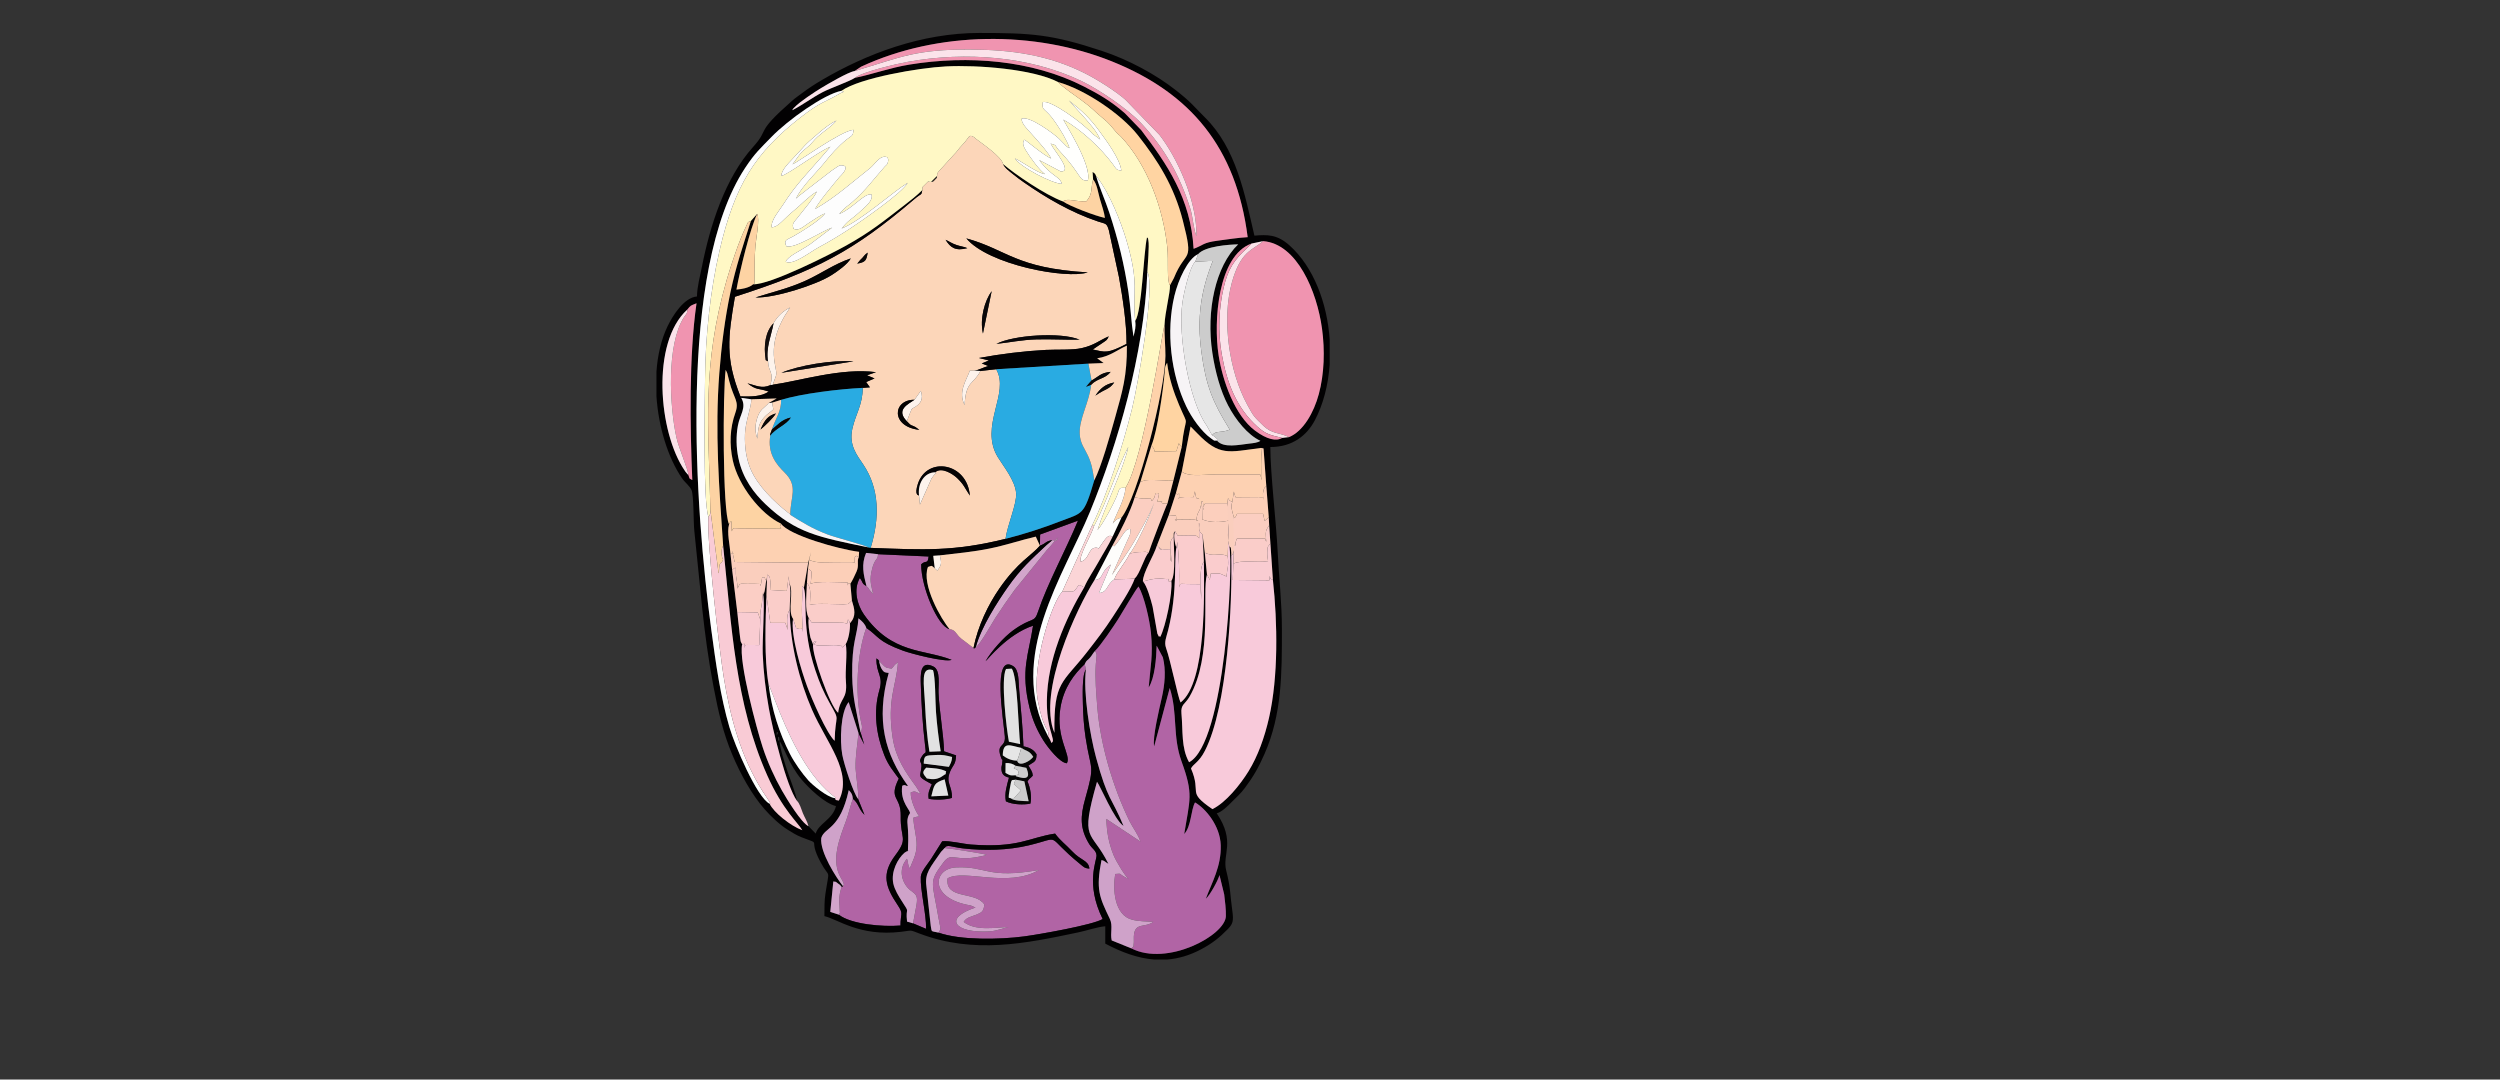 <?xml version="1.0" encoding="UTF-8"?>
<!DOCTYPE svg PUBLIC "-//W3C//DTD SVG 1.1//EN" "http://www.w3.org/Graphics/SVG/1.1/DTD/svg11.dtd">
<!-- Creator: CorelDRAW -->
<svg xmlns="http://www.w3.org/2000/svg" xml:space="preserve" width="279.4mm" height="120.65mm" version="1.1" style="shape-rendering:geometricPrecision; text-rendering:geometricPrecision; image-rendering:optimizeQuality; fill-rule:evenodd; clip-rule:evenodd"
viewBox="0 0 27940 12065"
 xmlns:xlink="http://www.w3.org/1999/xlink"
 xmlns:xodm="http://www.corel.com/coreldraw/odm/2003">
 <rect x="0" y="0" width="27940" height="12065" fill="#333333" stroke="none"/>
 <defs>
  <style type="text/css">
   <![CDATA[
    .fil2 {fill:#020102}
    .fil36 {fill:#030202}
    .fil21 {fill:#050304}
    .fil22 {fill:#060505}
    .fil43 {fill:#090606}
    .fil40 {fill:#090708}
    .fil41 {fill:#0D0A0B}
    .fil42 {fill:#120D0D}
    .fil44 {fill:#29231C}
    .fil5 {fill:#29ABE2}
    .fil1 {fill:#B164A5}
    .fil15 {fill:#CCCCCC}
    .fil8 {fill:#CFA2C9}
    .fil33 {fill:#D2A5CB}
    .fil39 {fill:#D8D8D8}
    .fil30 {fill:#E2E2E2}
    .fil12 {fill:#E6E6E6}
    .fil4 {fill:#F094B0}
    .fil34 {fill:#F495B2}
    .fil28 {fill:#F7CAD9}
    .fil19 {fill:#F7F4F6}
    .fil6 {fill:#F8CADA}
    .fil29 {fill:#F8CBD3}
    .fil9 {fill:#F9CBD5}
    .fil32 {fill:#F9CCD1}
    .fil23 {fill:#FACCCD}
    .fil27 {fill:#FACDC9}
    .fil18 {fill:#FACEBD}
    .fil20 {fill:#FBCEC1}
    .fil31 {fill:#FBCEC5}
    .fil25 {fill:#FBD5D7}
    .fil13 {fill:#FBE3EA}
    .fil26 {fill:#FCCFB8}
    .fil37 {fill:#FCCFBD}
    .fil0 {fill:#FCD6B9}
    .fil11 {fill:#FDD1B2}
    .fil35 {fill:#FDD1B5}
    .fil16 {fill:#FDD3A3}
    .fil38 {fill:#FDF3EC}
    .fil7 {fill:#FDFDFD}
    .fil17 {fill:#FED2AA}
    .fil24 {fill:#FEFDFB}
    .fil10 {fill:#FFD4A2}
    .fil3 {fill:#FFF8C5}
    .fil14 {fill:#FFFFFD}
   ]]>
  </style>
 </defs>
 <g id="Layer_x0020_1">
  <g id="_1635477979648">
   <path class="fil0" d="M10271.13 5536.6c-2.09,-1.44 -56.34,5.47 -13.33,-127.91 100.66,-312.13 551.82,-240.83 581.27,130.01 -60.93,-91.57 -65.18,-121.93 -143.48,-196.95 -44.14,-42.28 -172.44,-127.32 -244.35,-63.65 18.2,43.81 30.8,-38.41 -41.79,72.29l-128.17 288.86 -10.15 -102.65zm-136.1 -828.56c55.62,60.11 45.08,36.79 95.63,64.38l43.84 31.6c-322.04,-35.11 -300.49,-338.24 -53.86,-336.5l70.53 -99.64c32.53,95.39 -5.04,140.5 -57.79,176.17 -52.8,35.71 -31.97,1.02 -61.18,67.23l-37.17 96.76zm-1402.68 -541.41c191.53,-83.24 574.62,-145.99 806.8,-128.45l-806.8 128.45zm2403.15 -323.25c187.1,-98.73 720.1,-135.21 929.7,-47.51 -158.22,3.5 -316.6,-7.23 -480.33,-2.66 -167.37,4.68 -295.88,33.92 -449.37,50.17zm-150.07 -115.89c-37.51,-166.06 19.02,-366.93 97.73,-473.98l-97.73 473.98zm-2541.16 -403.23c210.24,-66.62 363.91,-99.62 559.67,-187.79 170,-76.56 319.88,-186.98 504.53,-248.54 -38.95,68.45 -146.55,142.64 -211.5,184.58 -176.52,114 -649.15,261.48 -852.7,251.75zm1170.39 -419.12c16.48,-17.61 6.77,-5.38 24.34,-24.45 23.17,-25.14 21.89,-31.16 58.36,-57.41 -14.79,87.9 -23.65,106.31 -117.07,123.01l34.37 -41.15zm1196.64 -131.91c-133.17,35.24 -189.71,-6.34 -243.49,-93.22 45.88,19.95 69.03,40.86 126.2,59.53 39.75,12.99 84.36,18.68 117.29,33.69zm1345.46 271.14c-238.71,78.11 -1109.99,-84.76 -1357.05,-380.31 461.63,127.91 544.47,331.74 1357.05,380.31zm-1683.36 -1077.18c-14.3,30.97 14.61,0.78 -24.61,40.96 -36.67,37.56 -12.88,11.63 -41.95,25.05 -53.86,3.39 -6.41,-30.38 -66.98,27.79 -51.84,49.79 -24.33,23.99 -32.23,63.54 -15.79,69.21 2.5,23.03 -92.34,104 -680.68,581.19 -1089.27,794.05 -2001.64,1088.11 -78.04,455.22 -108.02,690.01 61.33,1113.61 116.59,3.27 234.48,3.23 316.52,-53.94 -120.57,-41.16 -133.26,-11.81 -237.45,-92.49 90.1,21.89 159.19,64.65 256.29,20.14 40.63,-151.78 -22.21,-140.96 -26.53,-265.46l-26.23 -13.79c-26.48,-167.75 -2.58,-320.05 87.9,-412.92 44.17,-79.32 105.87,-134.81 185.02,-175.67l-61.88 95.98c-99.32,170.86 -146.41,345.23 -106.8,547.62 25.71,131.37 16.52,91.56 -25.5,219.74 295.58,-40.73 766.19,-191.09 1153.72,-140.07l-100.5 34.74 84.24 35.19 -93.68 40.53 41.99 59.01 -80.24 6.14c-0.43,188.2 -79.25,292.69 -115.78,455.26 -41.4,184.25 50.55,295.58 122.41,402.64 182.25,271.52 183.9,595.84 81.97,930.14 592.63,22.46 931.1,42.01 1507.1,-101.08 23.28,-162.66 126.47,-387.97 118.64,-508.63 -9.14,-140.98 -144.35,-306 -203.39,-402.37 -213.92,-349.14 136.7,-714.42 -19.53,-984.51l-175.65 19.69c-78.86,153.69 -162.87,105.76 -177.47,380.63 -76.38,-152.11 24.67,-283.45 58.65,-383.92l51.18 -0.81c41.33,-3.62 106.22,-38.31 154.31,-51.71l-72.26 -28.64 79.98 -33.11 -112.05 -27.87c244.86,-45.13 499.16,-77 749.71,-90.33 117.19,-6.25 292.9,4.02 398.61,-19.77 141.77,-31.9 194.03,-84.71 303.42,-131.98 -23.06,45.97 -14.71,36.32 -89.68,87.15 -28.57,19.38 -55.94,35.96 -88.66,60.11 140.12,30.56 161.01,48.6 376.68,-62.57 1.81,-229.23 -44.11,-523.03 -84.69,-747.27l-111.79 -519.06c-25.51,-88 -33.17,-72 -124.96,-102.66 -296.19,-98.93 -582.02,-266.21 -825.44,-436.58 -43.53,-30.47 -76.44,-54.47 -120.16,-90.06 -39.27,-31.96 -95.89,-72.21 -111.92,-114.03 -19.96,-84.51 -230.77,-225.42 -302.1,-280.9 -27.49,-21.38 -3.94,-8.4 -26.13,-21.64 -60.22,-35.94 -47.44,6.03 -127.88,88.11 -43.96,44.86 -51.64,67.63 -97.14,112.47l-169.29 186.73c-22.29,39.1 -11.25,-5.03 -15.14,48.76z"/>
   <path class="fil1" d="M10851.44 10120.5c-2.28,-0.69 -49.31,-10.23 -53.26,-11.09 -413.08,-89.47 -366.39,-402.74 -113.28,-415 341.34,-16.53 344.77,131.5 926.75,28.53 -349.13,204.12 -840.15,-14.99 -1022.02,93.77 -29.47,243.26 314.41,139.11 411.75,292.45 -10.27,80.77 -28.71,88.69 -101.42,117.26 -53.87,21.17 -99.5,27.15 -130,76.91 135.99,105.08 347.45,61.49 505.62,57.45 -37.51,2.1 -130.81,43.79 -219.23,48.59 -389.08,21.13 -517.92,-146.64 -153.93,-266.82l-50.98 -22.05zm-469.66 -1373.95c-137.19,-74.46 -92.27,-65.38 -83.72,-179.25 4.59,-61.11 -39.96,-44.72 6.74,-116.83 42.96,-66.33 48.07,2.88 32.81,-127.78 -26.22,-224.38 -39.93,-444.85 -46.77,-673.06 -3.21,-107.04 -11.47,-276.11 141.24,-200.44 83.98,41.62 53.02,212.52 57.19,297.61 10.48,213.69 55.75,460.4 61.81,649.86l134.18 45.4c-4.24,105.08 -35.44,106.38 -65.9,178.85 -55.2,131.36 24.38,156.64 19.56,296.59 -67.01,20.96 -183.47,25.23 -260.1,9.87 -10.79,-66.91 8.53,-103.37 35.19,-161.22 -9.65,-7.91 -10.33,-7.71 -32.23,-19.6zm943.68 -1300.59c65.46,42.51 56.81,176.83 65.02,268.25 18.41,204.82 40.81,423.56 47.76,626.63 75.15,15.28 115.21,39.02 146.33,88.99 -0.35,90.93 -33.95,84.39 -91.2,125.97l30.63 51.5c15.79,33.77 12.36,22.68 18.65,61.76 -41.48,46.15 -34.7,22.2 -59.32,64.93 32.15,69.67 49.76,174.1 32.53,247.11 -73.18,15.78 -200.45,12.44 -274.09,-25.58 -18.28,-90.45 11.54,-178.44 34.43,-265.15 -47.7,-11.52 -79.31,-32.7 -83.91,-87.52 -3.32,-39.53 6.13,-45.6 7.68,-69.25 6.09,-93.55 8.76,-11.47 -10.02,-60.93 -65.18,-171.62 51.1,-107.7 39.9,-243.48 -15.15,-183.69 -143.88,-938.76 95.61,-783.23zm296.69 -1347.62c72.99,-26.58 61.46,-50.44 137.78,-61.1 59.69,2.47 25.38,30.32 66.79,-30.74 -44.99,39.04 -73.23,88.47 -123.33,136.57l-361.87 447c-76.08,103.77 -145.74,206.13 -217.92,316.51 -28.54,43.64 -175.46,306.58 -218.53,326.88 -3.61,4.01 -15.96,13.17 -17.35,13.79 -0.38,0.17 -3.94,-0.2 -4.22,-1.63 -0.33,-1.69 -2.45,-2.6 -3.74,-3.83l-136.56 -104.26c-63.73,-51.35 -56.93,-96.28 -131.25,-107.06 -128.76,-23.05 -318.77,-470.69 -316.97,-723.81 56.31,-53.14 71.6,5.93 83.1,-87.2l-565.33 -25.61c-3.54,58.99 -16.14,39.21 -44.91,101.17 -13.43,28.93 -26.66,78.31 -32.08,111.37 -16.37,99.86 4.04,145.41 22.65,235.06 -13.65,-16.72 -20.06,-21.9 -39.32,-47.3 -18.89,-24.91 -3.93,-14.69 -35.42,-44.05 -56.13,-29.78 -35.79,-40.94 -74.21,-90.12 -75.96,130.9 -27.19,303.21 45.18,406.6 313.45,447.75 674.48,385.27 980.97,508.02 -71.11,29.23 -444.84,-66.5 -543.52,-102.69 -289.63,-106.24 -272.78,-161.94 -410.71,-254.58 -105.59,292.42 -125.18,722.59 -61.04,1039.46 11.56,57.11 18.1,55.86 8.39,105.72l-10.53 24.66 40.67 133.56c-18.47,-39.52 -43.83,-81.26 -64.6,-129.26 -11.57,136.68 -35.63,249.3 -32.31,396.7 1.45,64.77 43.15,323.39 27.71,339.87l71.99 178.97c-67.14,-64.36 -66.33,-131.87 -130.18,-179.61 -26.59,72.46 -46.94,166.81 -75.04,243.24 -71.53,194.61 -176.01,444.43 -57.52,643.11 48.23,80.88 27.12,82.18 27.05,80.49 -0.09,-2.26 -1.28,7.74 -3.98,10.19l-15.73 7.69c-16.06,48.8 -28.77,96.49 -26.8,164.54 0.86,29.58 5.18,66.57 5,94.5 -0.32,51.61 11.15,12.53 -10.42,50.85 136.01,107.93 492.75,138.42 689.75,121.43 -0.81,-135.76 37.32,-126.3 -31.29,-228 -138.21,-204.83 -183.75,-348.59 -26.58,-557.08 148.76,-197.32 55.28,-178.21 60.35,-437.03 4.5,-229.78 -140.27,-179.98 -21.67,-419.9 -59.13,-83.49 -116.35,-145.44 -162.51,-263.06 -89.79,-228.81 -124.47,-483.73 -54.26,-726.19 47.32,-163.41 -36.99,-178.73 -33.14,-353.76 2.66,2.47 22.1,12.19 29.26,27.83l19.41 18.9c54.86,54.87 45.88,56.09 121.41,67.39 30.45,-30.22 20.48,-35.05 70.92,-71.42 -17.82,264.07 -124.7,411.8 -59.45,844.37 34.25,227.14 142.16,382.81 262.14,545.97l50.93 81.93c-63.8,-24.36 -55.6,-38.5 -111.32,-17.72 -2.8,84.41 54.57,215.91 94.39,266.46 -21.53,10.15 3,-1.4 -30.66,6.86l-34.2 9.32c2.55,106.48 38.83,207.51 36.59,307.81 -2.47,111.05 -45.58,176.89 -76.6,259.11 -26.56,-44.84 -14.06,-67.69 -31.78,-107.42 -110.33,129.99 -46.13,288.21 42.92,355.15 58.52,44 81.87,55.32 63.46,164.32l-38.11 201.91 145.8 61.43c2.99,-167.26 -66.77,-433.59 -59.18,-581.5 3.07,-59.84 77.66,-142.88 113.77,-198.16 41.84,-64.05 80.82,-129.66 125.44,-199 77.1,-10.1 232.17,29.79 323.18,36.64 534.05,40.16 643.9,-77.5 938.53,-122.59 57.34,78.75 119.39,121.61 188.16,195.26 104.26,111.65 183.79,100.69 195.59,195.84 -53.54,-2.54 -66,-19.67 -101.06,-48.15 -416.46,-338.29 -183.07,-305.88 -577.52,-211.3 -231.56,55.53 -497.1,61.62 -735.27,33.74 -128.34,-15.03 -178.4,-50.06 -204.91,-3.38 35.61,0.22 445.6,62.62 470.41,76.4 -367.92,100.65 -383.34,-50.43 -485.32,86.8 -166.49,224.04 -122.7,205.29 -53.03,618.43 18.86,111.83 35.75,115.3 -0.28,163.17 244.66,86.99 687.9,78.23 956.94,42.34 169.85,-22.65 769.8,-128.2 877.95,-194.19 -196.04,-396.8 -64.78,-651.01 -68.63,-712.19 -3.44,-54.51 -49.01,-72.42 -82.02,-126.29 -104.98,-171.31 -99.59,-310.94 -44.97,-503.76 114.01,-402.48 62.56,-301.21 4.55,-687.4 -18.79,-125.11 -27.89,-254.49 -30.06,-380.86 -1.18,-68.29 -11.96,-320 34.16,-378.15l-13.34 -60.55c-114.73,108.11 -234.2,259.53 -271.58,487.92 -56.05,342.47 125.8,532.71 71.88,620.29 -77.96,-3.13 -213.61,-177.06 -261.74,-253.54 -67.34,-107.02 -120.3,-222.89 -154.62,-362.55 -105.26,-428.4 -9.67,-597.08 38.3,-921.01 -289.22,95.76 -510.75,383.81 -530.73,396.96 61.38,-109.32 205.09,-270.82 310.42,-346.66 217.14,-156.34 231.13,-71.65 277.07,-209.82 102.42,-307.99 314.23,-696.14 445.41,-1014.71l-423.05 154.81 -2.1 124.88z"/>
   <path class="fil2" d="M8711.82 8280.73c-16.41,-21.7 -16.18,34.03 -16.18,-48.55 14.97,19.79 10.49,-18.19 16.18,48.55zm6148.72 -4485.28l0 279.22c-15.98,226.9 -71.34,444.42 -167.04,624.85 -88.49,166.83 -247.77,296.49 -496.38,296.49 0,287.99 66.82,857.72 80.88,1148.87 15.01,310.69 48.57,584.36 48.57,889.92 0,496.74 0.58,947.39 -194.41,1391.32 -65.6,149.34 -123.73,252.39 -219.1,379.58 -49.14,65.55 -92.65,102.02 -148.7,158.74 -40.89,41.37 -108.76,110.06 -165.93,125.32 213.29,318.52 59.47,457.93 105.25,637.69 51.98,204.13 42.59,270.63 68.57,451.08 15.92,110.63 6.67,146.35 -47.71,202.37 -95.26,98.13 -179.61,164.88 -303.82,230.14 -129.85,68.23 -255.99,103.63 -380.06,112.99l-137.55 0c-184.98,-13.63 -366.65,-80.66 -550.6,-177.99l0 -194.17c-86.41,7.19 -205.96,48.24 -303.41,68.75 -591.07,124.4 -1162.6,242.82 -1769.58,13.99 -121.96,-45.98 -76.72,-36.2 -210.77,-20.5 -462.33,54.14 -703.17,-140.06 -855.32,-175.5 0,-97.05 0.01,-173.94 11.09,-247.8 46.18,-307.58 52.23,-156.18 -54.58,-355.95 -151.02,-282.46 30.35,-184.46 -208.8,-276.63 -61.82,-23.82 -103.98,-52 -157.58,-85.12 -90.83,-56.12 -188.44,-149.82 -257.47,-227.96 -142.18,-160.92 -270.84,-393.52 -361.52,-609.33 -101.9,-242.5 -155.24,-470.53 -210.26,-760.59 -118.36,-623.99 -148.18,-1134.06 -214.77,-1743.11 -10.63,-97.17 -4.8,-393.94 -31.11,-454.32 -21.75,-49.88 -72.28,-82.74 -107.75,-134.97 -157.28,-231.59 -261.53,-572.6 -284.23,-914.39l0 -274.58c12.82,-183.42 52.45,-358.27 123.71,-506.59 57.93,-120.57 184.39,-322 329.35,-334.06 0,-100.54 35.61,-233.78 55.26,-333.09 91.71,-463.56 259.37,-990.39 571.64,-1337.71 195.17,-217.08 8.27,-139.95 437.4,-517.26 36.3,-31.91 68.89,-53.27 109.95,-84.22 76.51,-57.66 139.46,-98.28 224.13,-148.02 498.12,-292.62 1112.96,-524.62 1756.89,-524.62 584.93,0 810.99,15.67 1369.29,200.25 300.06,99.2 600.22,262.08 824.48,437.63 183.22,143.41 198.43,178.79 326.3,304.75 351.78,346.5 446.15,858.53 554.29,1322.69 142.46,-11.86 252.54,-16.26 392.41,109.19 269.48,241.67 420.79,644.25 448.99,1052.65zm-6181.08 4404.37c0,-41.39 25.62,-2.6 9.62,0 -0.19,0.03 -9.62,45.17 -9.62,0zm4437.32 -2200.52c-0.16,110.29 27.12,418.29 -25.93,493.03 15.99,133.12 -65.01,514.18 -123.47,624.66 -31.24,-22.27 2.23,31.71 -32.92,-36.49l-53.05 -300.34c-17.75,-72.01 -64.48,-240.69 -108.49,-281.56 -0.66,-97.8 120.49,-283.81 157.09,-402.21l132.51 -339.8 78.88 -242.71 66.39 -242.71 98.13 -504.5 74.11 75.43c248.89,258.14 346.64,211.99 712.91,163.94l28.35 5.89 30.99 421.05 27.11 346.92 4.81 89.96 13.82 204.9 28.29 409.81c51.77,475 61.02,1077.44 -43.71,1537.54 -49.95,219.46 -124.72,428.18 -228.8,597.05 -93.09,151.02 -255.26,351.98 -403.91,423.55 -293.98,-202.14 -115.89,-165.32 -239.27,-454.55 26.95,-52.39 89.34,-68.15 155.37,-197.26 255.04,-498.66 307.31,-1653.74 295.15,-2181.41 -0.27,-19.03 0.78,-43.72 -2.65,-62.94 -7.33,-40.95 5.68,-17.86 -19.44,-39.6 45.79,211.28 -46.97,2198.87 -450,2411.88 -89.76,-162.88 -66.96,-345.32 -85.17,-544.17 -9.67,-105.5 40.22,-101.12 91.38,-190.5 260.37,-454.88 136.29,-1161.62 193.46,-1364.14l-23.81 -242.73 -25.09 -204.52 14.72 301.82c3.72,345.5 30.2,1354.06 -260.63,1576.31 -28.76,-54.85 -112.07,-471.41 -161.49,-606.98 -24.9,-68.31 3.47,-123.33 22.91,-201.27 109.53,-439.36 62.1,-810.02 93.69,-929.3 -12.7,-19.39 -1.88,11.97 -15.28,-36.27 -1.93,-6.95 -7.5,-37.98 -8.06,-44.48 -4.56,-52.73 -4.02,-51.37 7.11,-96.31 -18.93,29.87 -14.65,0.34 -16.01,63.01zm-993.89 1422.47c27.89,-55.32 21.21,-27.88 58.8,-71.65 25.15,-29.29 28.23,-43.14 55.39,-74.47 61.84,-57.57 207.31,-275.03 259.22,-355.54 36.25,-56.24 200.64,-341.02 228.37,-364.89 63.86,109.59 123.8,374.54 138.42,518.55 25.51,251.19 -7.23,377.53 -25.47,610.25 68.5,-109.21 84.73,-322.11 89.23,-467.66l69.47 130.51c36.83,146.63 20.85,303.29 -11.53,447.8 -26.14,116.64 -107.78,451.3 -85.93,547.5l174.06 -652.81c92.16,288.95 28.19,535.39 132.93,823.09 133.79,367.45 91.59,419.37 28.67,808.67 79.6,-83.59 74.25,-270.31 121.2,-353.11 115.99,66.47 280.84,259.37 287.18,479.04 6.82,236.76 -99.37,416.08 -166.95,597.55 44.23,-35.93 138.22,-206.08 152.79,-264.73l52.68 215.87c9.12,68.01 21.3,177.4 18.91,244.11 -7.7,213.92 -655.68,564.4 -1056.93,359.03l-218.9 -88.56c-19.43,-84.58 16.51,-162.6 -21.63,-241.96 -117.14,-243.79 -157.05,-327.79 -92.69,-656.39 42.46,9.65 33.98,19.02 77.49,42.25 -195.81,-394.6 -322.41,-228.03 -127.6,-917.15 37.15,46.75 193.61,426.72 296.29,493.39 -136.7,-329.16 -173.7,-274.29 -307.21,-765.74 -67.92,-250.04 -145.72,-726.28 -112.92,-982.4 -46.12,58.15 -35.34,309.86 -34.16,378.15 2.17,126.37 11.27,255.75 30.06,380.86 58.01,386.19 109.46,284.92 -4.55,687.4 -54.62,192.82 -60.01,332.45 44.97,503.76 33.01,53.87 78.58,71.78 82.02,126.29 3.85,61.18 -127.41,315.39 68.63,712.19 -108.15,65.99 -708.1,171.54 -877.95,194.19 -269.04,35.89 -712.28,44.65 -956.94,-42.34 -89.03,-20.53 -72.42,-0.8 -86.44,-75.76l-48.66 -444.39c-19.98,-145.89 43.2,-206.5 164.21,-383.04l39.11 -41.61c26.51,-46.68 76.57,-11.65 204.91,3.38 238.17,27.88 503.71,21.79 735.27,-33.74 394.45,-94.58 161.06,-126.99 577.52,211.3 35.06,28.48 47.52,45.61 101.06,48.15 -11.8,-95.15 -91.33,-84.19 -195.59,-195.84 -68.77,-73.65 -130.82,-116.51 -188.16,-195.26 -294.63,45.09 -404.48,162.75 -938.53,122.59 -91.01,-6.85 -246.08,-46.74 -323.18,-36.64 -44.62,69.34 -83.6,134.95 -125.44,199 -36.11,55.28 -110.7,138.32 -113.77,198.16 -7.59,147.91 62.17,414.24 59.18,581.5l-145.8 -61.43 -66.78 -19.46c-20.3,-178.5 41.09,-73.85 -59.48,-230.55 -32.37,-50.44 -79.88,-125.51 -94.46,-196.27 -27.57,-133.78 51.57,-277.99 123.86,-341.31l21.18 -13.87c72.76,-39.79 -38.81,34.3 18.5,-7.26 4.01,-78.69 5.31,-147.67 1.31,-226.58 -4.02,-79.5 -16.33,-112.83 5.65,-168.51l14.53 -24.23c18.38,-29.46 -111.87,-119.93 -85.2,-308.82 37.57,-22.01 43.68,9.72 63.69,0 -254.69,-351.06 -362.76,-733.82 -214.31,-1262.11l-19.62 -1.63c-24.9,-6.37 -30.27,-2.48 -51.17,-30.18 -21.71,-28.77 -30.56,-66.38 -37.75,-102.16 -7.16,-15.64 -26.6,-25.36 -29.26,-27.83 -3.85,175.03 80.46,190.35 33.14,353.76 -70.21,242.46 -35.53,497.38 54.26,726.19 46.16,117.62 103.38,179.57 162.51,263.06 -118.6,239.92 26.17,190.12 21.67,419.9 -5.07,258.82 88.41,239.71 -60.35,437.03 -157.17,208.49 -111.63,352.25 26.58,557.08 68.61,101.7 30.48,92.24 31.29,228 -197,16.99 -553.74,-13.5 -689.75,-121.43l-94.75 -30.9 33.8 -340c49.82,10.82 8.94,-7.68 54.05,23.87 26.64,18.64 22,16.03 39.12,37.14l15.73 -7.69c-73.65,-90.46 -263.41,-386.71 -243.49,-539.59 37.84,-122.58 208.91,-88.39 307.23,-534.42 31.18,32.83 41.16,48.01 45.75,96.98 63.85,47.74 63.04,115.25 130.18,179.61l-71.99 -178.97c-50.44,-57.1 -157.38,-386.63 -176.57,-493.56 -27.9,-155.54 -20.24,-476.93 71.38,-588.13l109.79 345.12c20.77,48 46.13,89.74 64.6,129.26l-40.67 -133.56c-45,-226.49 -90.47,-387.05 -94.05,-633.97 -5.61,-386.68 56.16,-437.71 69.93,-642.8 40.15,31.73 73.63,62.97 87.3,106.93 137.93,92.64 121.08,148.34 410.71,254.58 98.68,36.19 472.41,131.92 543.52,102.69 -306.49,-122.75 -667.52,-60.27 -980.97,-508.02 -72.37,-103.39 -121.14,-275.7 -45.18,-406.6 38.42,49.18 18.08,60.34 74.21,90.12 -33.64,-130.21 -59.85,-240.58 -4.16,-370.81l133.24 14.56 565.33 25.61c-11.5,93.13 -26.79,34.06 -83.1,87.2 -1.8,253.12 188.21,700.76 316.97,723.81 -89.39,-103.02 -317.53,-498.83 -241,-694.18 53.74,-16.39 33.16,-19.34 75.82,14.84l-16.75 -139.32 73.86 -5.1c192.74,-22.93 368.29,-38.27 555.29,-76.22 184.3,-37.39 346.45,-93.32 516.67,-133.28l46.31 101.13 2.1 -124.88 423.05 -154.81c-131.18,318.57 -342.99,706.72 -445.41,1014.71 -45.94,138.17 -59.93,53.48 -277.07,209.82 -105.33,75.84 -249.04,237.34 -310.42,346.66 19.98,-13.15 241.51,-301.2 530.73,-396.96 -47.97,323.93 -143.56,492.61 -38.3,921.01 34.32,139.66 87.28,255.53 154.62,362.55 48.13,76.48 183.78,250.41 261.74,253.54 53.92,-87.58 -127.93,-277.82 -71.88,-620.29 37.38,-228.39 156.85,-379.81 271.58,-487.92zm1083.71 -2425.84l-92.19 372.32 -66.94 258.73c-15.42,24.3 -198.93,508.96 -210.51,550.15 -44.75,38.75 -99.21,241.26 -153.99,285.57 -38.2,115.89 -178.7,325.52 -245.76,429.78 -91.51,142.3 -184.51,260.85 -279.94,384.14 -283.44,366.24 -382.1,330.92 -372.79,913.75 -194.36,-457.07 256.27,-1406.78 448.22,-1708.14l196.82 -378.49c73.97,-128.69 209.89,-396.4 251.55,-544.69l64.69 -175.06 122.53 -404.08c65.62,-156.69 131.18,-616.72 148.57,-822.65 4.47,-52.82 1.69,-62.79 26.71,-102.78 20.47,173.62 73.97,329.21 134.3,472.57 118.16,280.78 71.87,67.49 28.73,468.88zm-4479.31 855.38c89.21,130.53 642.31,286.47 873.88,316.09l-3.18 58.28c-25.64,56.99 7.11,87.39 -25.94,163.19 -17.5,40.1 -46.58,101.26 -68.32,134.88l17.29 188.65c28.7,94.58 52.16,171.7 -22.1,253.49 4.48,65.65 -15.89,183.67 -46.58,231.58 19.88,108.15 -9.27,293.11 2,424.11 17.1,198.72 -65.41,170.83 -87.49,345.01 -93.88,-77.71 -295,-659.44 -280.14,-763.71l-29.4 -77.77c-13.88,-62.71 -29.28,-161.83 -18.41,-218.1 -48.98,-86.23 -23.34,-277.3 -20.71,-389.92l12.36 -161.8 13.13 -97.09 20.6 -88.08 -32.21 118.75 -48.07 281.57c43.24,143.46 -28.85,449.9 128.7,921.78 46.3,138.66 90.83,242.53 156.97,360.3 127.89,227.68 65.46,103.83 58.34,427.23 -88.05,-80.02 -254.01,-462.81 -309.34,-613.97 -61.67,-168.47 -184.16,-561.68 -155.86,-750.13 -64.54,-89.28 13.4,-305.29 -41.2,-396.71 23.62,85.86 3.4,199.59 3.74,293.81 4.63,391.47 110.13,798.44 250.42,1120.64 161.56,371.08 458.68,693.71 299.47,1013.67 -57.59,-9.67 -26.75,-2.65 -42.92,-26.83 -88.41,-9.05 -256.58,-151.7 -299.32,-199.69 -66.36,-74.52 -151.78,-192.13 -205.49,-297.19 -116.46,-227.79 -202.02,-485.14 -239.15,-782.53 -48.49,-276.41 -33.66,-701.73 -22.68,-989.56l8.45 -230 2.5 -25.28 -6.48 72.41c-21.27,59.74 -11.67,131.29 -40.32,178.53 18.78,94.38 -11.38,510.49 -5.73,659.48 7.69,202.39 33.21,411.54 68.59,609.66 45,252.04 196.05,868.58 313.3,1033.22 -4.51,-61.53 -78.2,-248.1 -103.2,-322.64 -25.38,-75.66 -89.24,-268.3 -90.97,-345.91 38.8,44.63 102.3,260.41 247.24,432.35 78.89,93.58 255.99,266 383.81,295.78 -34.59,148.52 -196.76,195.97 -226.53,307.44l-80.9 -82.9c-78.85,-35.86 -241.74,-301.77 -296.36,-398.16 -83.29,-146.98 -158.81,-311.7 -214.47,-481.16 -64.99,-197.85 -271.79,-962.74 -230.51,-1153.72 -22.45,-39.41 -14.69,-25.73 -23.4,-81.83 -3.96,-25.5 -6.27,-58.72 -9.37,-85.5 -7.5,-65.06 -15.65,-126.64 -21.34,-192.32l-57.21 -469.41 -18.48 -177.99c-6.95,-103.04 -42.56,-242.01 -16.23,-334 -74.6,-142.94 -69.93,-1483.7 -37.99,-1725.39l12.44 24.91c1.59,3.83 3.79,8.45 5.4,12.74l23.11 91.35c49.07,195.25 114.44,218.65 66.98,351.47 -60.59,169.57 -67.86,350.34 -28.12,532.5 60.56,277.63 309.79,598.37 537.4,704.42zm5258.86 -3129.08l129.88 -27.27c378.85,27.95 602.37,560.3 659.04,979.86 32.59,241.31 25.62,499.93 -36.05,729.65 -55.6,207.15 -175.01,417.48 -333.76,480.87l-76.22 8.65c-63.96,39.78 -168.3,19.26 -303.32,-81.86 -224.36,-168.02 -361.26,-550.16 -406.59,-841.05 -59.81,-383.8 -6.24,-1114.89 367.02,-1248.85zm-6293.01 2586.09c-16.79,-16.95 -1.54,2.24 -25.57,-27.93 -24.12,-30.29 7.19,11.65 -14.35,-19.58 -296.11,-429.43 -378.08,-1434.55 27.07,-1800.03 43.09,-51.51 31.68,-41.8 104.06,-71.29 -84.9,592.16 -72.85,1373.76 -47.29,1975.29 -40.33,-25.24 -24.12,-1.08 -43.92,-56.46zm5908.05 -383.75c-45.68,-4.94 -12.16,13.24 -67.56,-25.64 -107.72,-75.59 -218.49,-236.4 -275.48,-355.85 -172.44,-361.48 -227.76,-835.48 -133.4,-1234.67 42.68,-180.59 151.39,-418.28 265.57,-468.45 75.71,-89.16 348.97,-107.54 447.12,-109.13 -251.86,242.96 -360.09,739.18 -287.98,1213.96 31.89,210.05 89.66,422.06 175.57,586.25 83.52,159.61 217.61,328.99 361.08,395.77 -33.37,22.33 -79.99,25.64 -123.85,30.7 -115.48,13.33 -287.66,53.64 -361.07,-32.94zm-2711.21 -782.53l67.64 4.1 175.65 -19.69 1030.57 -62.33 170.17 -6.84 -72.18 -53.27c143.08,-18.88 236.43,-102.18 332.52,-141.12 1.01,340.37 -47.05,499.81 -132.5,804.95 -51.82,185.02 -155.42,556.01 -232.74,701.52 -116.42,396.7 -129.27,359.61 -375.86,455.04 -200.04,77.43 -395.12,140.95 -615.7,197.56 -576,143.09 -914.47,123.54 -1507.1,101.08l-23.79 -4.9c-552.72,-113.72 -811.66,-160.1 -1149.63,-481.76 -123.47,-117.52 -258.08,-284.92 -305.42,-519.54 -23.81,-117.99 -26.61,-240.28 -5.26,-358.74 23.27,-129.13 101.07,-201.89 37.52,-311.6l113.18 15.97 282.99 -9.22 -89.61 51.16 38.61 -4.34 99.68 -31.06c229.32,-70.38 647.71,-121.3 913.13,-134.01l80.24 -6.14 -41.99 -59.01 93.68 -40.53 -84.24 -35.19 100.5 -34.74c-387.53,-51.02 -858.14,99.34 -1153.72,140.07l-25.98 4.5c-97.1,44.51 -166.19,1.75 -256.29,-20.14 104.19,80.68 116.88,51.33 237.45,92.49 -82.04,57.17 -199.93,57.21 -316.52,53.94 -169.35,-423.6 -139.37,-658.39 -61.33,-1113.61 912.37,-294.06 1320.96,-506.92 2001.64,-1088.11 94.84,-80.97 76.55,-34.79 92.34,-104 -55.65,56.7 -139.03,122.04 -203.06,171.04 -234.79,179.67 -367.14,292.13 -649.86,449.78 -161.06,89.82 -847.55,440.33 -1037.83,431.77 -38.76,37.05 -121.9,53.83 -186.46,59.32 38.05,-211.22 153.48,-687.06 231.86,-846.21l-70.4 79.23c-85.93,272.93 -164.95,496.47 -228.36,795.73 -61.78,291.54 -100.57,595.4 -124.22,901.51 -50.93,659.45 -2.67,1276.51 42.54,1931.87 92.81,892.37 135.62,1762.5 491.33,2563.84 173.1,389.95 352.06,539.31 393.2,616.11 -133.13,-49.26 -320.81,-200.38 -364.44,-295.14 -142.84,-69.46 -391.5,-657.01 -449.69,-855.16 -101.33,-345.12 -152.99,-719.51 -203.07,-1091.28 -180.28,-1338.5 -377.94,-4012.97 378.15,-5159.8 111.96,-169.83 171.43,-219.3 297.97,-349.68 177.82,-183.23 583.65,-475.27 779.94,-512.98 201.58,-142.59 861.41,-256.83 1166.99,-272.19 355.56,-17.87 971.41,29.23 1253,174.7 305.99,86.2 706.42,359.93 890.34,592.76 227.4,287.87 405.28,571.34 503.39,953.42 128.08,498.79 35.37,309.76 -99.64,644.6l-43.64 80.94c3.58,82.14 -56.51,304.23 -60.81,441.86 -2.82,121.72 10.37,231.47 9.95,346.71 -1.39,382.28 -312.16,1584.61 -491.49,1807.63l-98.76 212.25c-45.18,95.98 -104.75,186.56 -157.47,282.31 -47.8,86.83 -123.02,195.5 -158.56,281.54 -216.05,362.71 -413.36,816.14 -418.64,1266.63 -1.6,136.04 13.66,249.25 51.86,376.42 28.19,93.85 12.64,81.16 -0.07,100.01 -15.3,-39.1 -16.96,-37.33 -39.3,-77.5 -467.2,-881.3 180.8,-1802.98 470.7,-2510.28 306.35,-747.45 603.61,-1757.91 639.86,-2678.68 2.71,-69.15 23.86,-293.13 11,-351.54 -9.39,-42.64 4.56,-8.78 -15.07,-33.66 -40.45,181.17 -55.93,826.92 -131.85,934.68 9.76,71.67 -3.28,103.63 -19.03,174.61 -25.64,-158.66 -32.2,-335.33 -56.61,-496.96 -48.33,-320.08 -114.53,-585.38 -213.36,-886.76 -45.16,-137.7 -108.38,-275.92 -147.7,-409.69 -8.16,-14.11 -3.25,-26.15 -39.69,-46.76l5.86 84.72c42.7,45.16 56.21,148.15 76.15,218.34 19.05,67.05 49.57,149.88 55.73,210.7 -109.14,-22.35 -396.61,-132.88 -468.98,-184.23 -193.89,-69.49 -543.79,-309.08 -668.31,-417.4 16.03,41.82 72.65,82.07 111.92,114.03 43.72,35.59 76.63,59.59 120.16,90.06 243.42,170.37 529.25,337.65 825.44,436.58 91.79,30.66 99.45,14.66 124.96,102.66l111.79 519.06c40.58,224.24 86.5,518.04 84.69,747.27 -215.67,111.17 -236.56,93.13 -376.68,62.57 32.72,-24.15 60.09,-40.73 88.66,-60.11 74.97,-50.83 66.62,-41.18 89.68,-87.15 -109.39,47.27 -161.65,100.08 -303.42,131.98 -105.71,23.79 -281.42,13.52 -398.61,19.77 -250.55,13.33 -504.85,45.2 -749.71,90.33l112.05 27.87 -79.98 33.11 72.26 28.64c-48.09,13.4 -112.98,48.09 -154.31,51.71zm-1336.08 -3271.97c-60.51,40.17 -274.09,114.72 -358.85,159.09 -123.53,64.66 -231.57,148.33 -341.6,203 18.74,-30.44 3.66,-8.17 25.16,-31.9 55.06,-60.77 231.23,-175.42 301.63,-218.13 62.84,-38.12 303.23,-179.43 369.88,-187.72l73.86 -49.19c859.65,-399.61 1938.65,-405.33 2799.59,-60.36 880.96,352.99 1391.93,961.99 1520.56,1965.7 -109.84,6.14 -227,25.11 -337.57,39.58 -164.84,21.55 -156.96,50.21 -266.85,90.67 -31.82,-565.28 -298.53,-948.32 -585.21,-1326.23l-182.46 -188.58c-149.2,-129.79 -275.72,-206.54 -460.71,-300.78 -576.42,-293.64 -1290.51,-350.49 -1945.87,-243.58 -225.6,36.8 -411.41,108.25 -611.56,148.43z"/>
   <path class="fil3" d="M8730.59 1966.18c4.99,-66.03 75.53,-136.97 118.72,-182.2 171.52,-179.63 107.27,-133.31 309.1,-304.99 47.3,-40.22 123.9,-101.6 190.27,-131.78 -2.91,3.84 -7.14,8.3 -9.54,10.86 -2.34,2.5 -6.58,7.53 -9.46,10.5 -2.76,2.84 -6.31,6.79 -9.36,9.8 -2.89,2.85 -6.28,6.12 -9.27,8.91 -69.11,64.36 -162.29,118.1 -225.42,195.98 -45.93,56.67 -76.27,67.92 -125.33,117.35 -32.52,32.77 -66.84,89.83 -103.36,136.07 56.83,-22.12 541.62,-374.42 681.87,-386.04 -3.89,72.95 -22.49,65.07 -74.89,106.92 -99.99,79.85 -180.94,173.73 -260.62,273.58 -74.02,92.75 -240.36,247.8 -308.25,389.27 35.16,-36.73 80.9,-63.39 125.92,-102.56l273.96 -211.12c4.26,-2.91 63.92,-44.07 69.43,-46.93 20.01,-10.39 18,-12.53 42.62,-11.69 111.85,3.84 -24.16,129.25 -24.18,129.28 -49.22,59.13 -254.84,305.14 -271.29,357.63 225.95,-127.98 421.57,-306.7 611.04,-454.6 59.05,-46.1 110.67,-150.12 189.01,-124.96 28,21.38 9.81,62.37 9.79,62.41 -8.36,28.5 -17.17,25.85 -36.12,47.27 -126.01,142.36 -207.79,259.58 -355.1,388.91 -88.39,77.6 -51.37,29.55 -152.56,138.52 159.83,-66.59 277.41,-233.93 362.09,-219.9 21.13,71.78 -64.38,133.62 -146.55,209.34 -37.37,34.44 -58.38,47.8 -98.49,79.73 -33.91,26.98 -64.85,63.57 -88.99,92.36 216.85,-86.9 571.43,-407.8 738.78,-511.4 -53.97,111.73 -558.82,456.34 -639.74,508.98 -114.59,74.55 -228.65,145.28 -354.8,212.29 -94.33,50.1 -285,204.83 -368.77,161.49 20.94,-60.83 170.61,-125.26 270.55,-194.22l249.04 -187.77c-103.34,31.16 -415.62,240.71 -512.61,208.64 -31.36,-71.92 1.48,-68.95 76.53,-110.53 80.83,-44.78 304.1,-179.83 357.95,-258.68 -69.67,30.48 -118.56,68.66 -182.83,108.65 -56.83,35.36 -107.33,93.57 -170.12,65.46 -23.51,-54.96 5.15,-74.86 37.8,-116.53 59.65,-76.11 196.29,-238.17 222.18,-300.29 -98.19,59.3 -175.77,147.76 -250.04,207.69 -132.07,106.57 -176.56,188.94 -255.29,192.97 -9.9,-81.04 84.66,-185.92 128.5,-255.01 146.21,-230.43 277.72,-355.21 433.64,-536.8l94.31 -109.61c-139.66,57.58 -479.59,316.71 -550.12,326.75zm2923.28 -824.08c80.76,-34.73 458.86,241.29 556.52,353.77l85.96 63.32c-47.72,-103.4 -103.21,-157.62 -169.37,-236.46l-181.01 -199.71c143.94,110.89 233.78,195.64 342.59,344.55 67.1,91.83 231.97,311.17 243.39,439.35 -62.46,-7.86 -58.25,-23.08 -93.64,-70.76 -134.84,-181.69 -353.04,-386.46 -554.76,-499.6 7.3,23.46 322.87,509.39 274.22,679.56 -101.9,12.81 -70.18,-66.42 -300.36,-311.02 -92.04,-97.81 -30.01,-72.94 -115.87,-100.62 46.22,89.61 251.14,316.58 113.1,311.67l-240.25 -127.09c144.34,192.37 226.29,175.89 253.55,266.04 -110.95,-4.1 -464.57,-187.59 -526.11,-285.41 77.66,35.81 258.35,167.64 338.07,176.57 -57.04,-33.73 -174.15,-196.1 -216.73,-267.7 -22.86,-38.44 -42.17,-79.88 -15.12,-117.52 13.37,0.95 216.15,176.47 300,210.95 -32.58,-66.93 -120.36,-162.34 -171.71,-222.17 -85.26,-99.33 -162.92,-162.83 -158.29,-224.31 87.66,-31.61 352.92,163.59 417.04,224.36l81.07 82.62c28.74,21.53 -4.9,2.18 37.24,23.22 -32.77,-96.36 -103.94,-206.41 -153.79,-281.14 -121.1,-181.56 -159.64,-124.67 -145.74,-232.47zm-2248.64 -127.62c41.44,21.39 30.25,1.79 -24.33,34.28 -163.68,97.42 -202.16,82.06 -435.55,264.53 -511.03,399.51 -734.78,758.74 -904.52,1490.82 -104.1,448.99 -157.19,961 -161.35,1423.37 -2.41,267 -24.26,1371.99 38.1,1550.52 24.61,-45.53 17.67,-13.96 21.64,-80.35 -20.45,-938.6 -96.82,-1606.49 182.54,-2569.9 46.46,-160.26 138.89,-439.97 215.53,-595.76 28.85,-58.65 11.14,-44.2 54.59,-62.53l70.4 -79.23c32.04,59.21 -12.58,271.4 -19.62,356.34 -12.38,149.1 -10.32,274.31 -11.33,424.49l-14.45 6.06c190.28,8.56 876.77,-341.95 1037.83,-431.77 282.72,-157.65 415.07,-270.11 649.86,-449.78 64.03,-49 147.41,-114.34 203.06,-171.04 7.9,-39.55 -19.61,-13.75 32.23,-63.54 60.57,-58.17 13.12,-24.4 66.98,-27.79l66.56 -66.01c3.89,-53.79 -7.15,-9.66 15.14,-48.76l169.29 -186.73c45.5,-44.84 53.18,-67.61 97.14,-112.47 80.44,-82.08 67.66,-124.05 127.88,-88.11 22.19,13.24 -1.36,0.26 26.13,21.64 71.33,55.48 282.14,196.39 302.1,280.9 124.52,108.32 474.42,347.91 668.31,417.4 57.45,-40.36 132.61,5.84 262.77,-1.89 73.9,-85.76 45.54,-143.12 74.33,-242.92l-5.86 -84.72c36.44,20.61 31.53,32.65 39.69,46.76l16.64 19.75c131.98,167.94 259.73,490.05 318.72,686.57 153.37,510.97 66.93,576.07 101.34,912.48 75.92,-107.76 91.4,-753.51 131.85,-934.68 19.63,24.88 5.68,-8.98 15.07,33.66 12.86,58.41 -8.29,282.39 -11,351.54 92.7,163.9 -111.72,1291.41 -171.21,1530.47 -100.28,403.02 -275.08,958.5 -444.25,1298.75l19.17 14.24c146.63,-275.9 269.29,-674.6 383.27,-886.23 -51.48,243.29 -264.11,674.57 -344.03,928.55 61.09,-65.17 182.81,-299.81 215.19,-377.99 34.83,-84.09 15.02,-99.36 96.5,-92.74 201.41,-302.32 419.39,-1783.55 437.28,-1822.09 4.3,-137.63 64.39,-359.72 60.81,-441.86 -38.39,-51.88 -13.91,-272.66 -30.01,-425.16 -46.74,-442.89 -225.83,-922.64 -513.96,-1231.77 -25.9,-27.79 -30.29,-23.98 -57.47,-55.08 -65.18,-74.55 -65.92,-88.99 -159.34,-164.79 -105.05,-85.23 -86.21,-87.89 -237.9,-198.99 -72.95,-53.43 -203.56,-140.82 -251.77,-195.93 -281.59,-145.47 -897.44,-192.57 -1253,-174.7 -305.58,15.36 -965.41,129.6 -1166.99,272.19z"/>
   <path class="fil1" d="M12237.08 7275.65c30.7,39.27 15.47,54.45 9.67,147.22 -10.02,160.22 3.9,319.79 16.57,478.91 33.56,421.71 175.97,898.27 359.46,1273.9 36.9,75.53 99.17,153.09 122.14,229.31l-380.28 -252.61c3.57,145.29 25.97,265.96 77.66,397.73 31.78,80.99 142.56,258.9 174.61,276.01 -24.32,-11.87 -45.53,-24.48 -60.42,-32.97 -55.81,-31.83 -13.43,-30.9 -91.91,-25.57 -31.13,163.91 -13.17,460.06 188.08,511.31 73.25,18.66 158.89,19.29 236.11,23.95 -94.37,71.16 -210.78,-2.53 -217.36,166.03 -0.47,11.87 0.82,55.26 0.07,60.74 -8.45,61.44 9.48,36.39 -28.08,69.27 401.25,205.37 1049.23,-145.11 1056.93,-359.03 2.39,-66.71 -9.79,-176.1 -18.91,-244.11l-52.68 -215.87c-14.57,58.65 -108.56,228.8 -152.79,264.73 67.58,-181.47 173.77,-360.79 166.95,-597.55 -6.34,-219.67 -171.19,-412.57 -287.18,-479.04 -46.95,82.8 -41.6,269.52 -121.2,353.11 62.92,-389.3 105.12,-441.22 -28.67,-808.67 -104.74,-287.7 -40.77,-534.14 -132.93,-823.09l-174.06 652.81c-21.85,-96.2 59.79,-430.86 85.93,-547.5 32.38,-144.51 48.36,-301.17 11.53,-447.8l-69.47 -130.51c-4.5,145.55 -20.73,358.45 -89.23,467.66 18.24,-232.72 50.98,-359.06 25.47,-610.25 -14.62,-144.01 -74.56,-408.96 -138.42,-518.55 -27.73,23.87 -192.12,308.65 -228.37,364.89 -51.91,80.51 -197.38,297.97 -259.22,355.54z"/>
   <path class="fil4" d="M14405.26 4885.34c158.75,-63.39 278.16,-273.72 333.76,-480.87 61.67,-229.72 68.64,-488.34 36.05,-729.65 -56.67,-419.56 -280.19,-951.91 -659.04,-979.86 -114.99,102.3 -249.87,104.93 -348.67,462.91 -114.6,415.19 -32.12,991.68 172.84,1366.79 72.06,131.88 71.41,129.22 175.23,229.73 104.74,101.4 183.76,77.29 289.83,130.95z"/>
   <path class="fil5" d="M11133.27 4126.45c156.23,270.09 -194.39,635.37 19.53,984.51 59.04,96.37 194.25,261.39 203.39,402.37 7.83,120.66 -95.36,345.97 -118.64,508.63 220.58,-56.61 415.66,-120.13 615.7,-197.56 246.59,-95.43 259.44,-58.34 375.86,-455.04 -16.9,-112.93 -26.56,-181.31 -69.86,-276.16 -37.7,-82.54 -86.9,-134.98 -92.52,-244.68 -8.51,-166.33 107.67,-354.7 128.1,-548.47l-54.77 21.65c2.97,-3.2 7.12,-13.62 8.61,-10.66 1.45,2.88 6.49,-8.47 8.47,-10.69 1.87,-2.1 6.33,-7.13 8.56,-9.6l33.44 -38.47 -35.3 -188.16 -1030.57 62.33z"/>
   <path class="fil4" d="M9550.12 794.41c521.16,-155.15 676.02,-243.85 1297.52,-240.7 463.4,2.35 868.79,62.51 1268.66,261.11 133.51,66.31 348.02,199.85 461.11,299.62l381.73 394.51c191.75,248.2 417.92,722.77 412.87,1130.82 -35.55,-85.57 -39.23,-213.83 -69.65,-309.32 -121.3,-380.73 -288.98,-674.71 -549.89,-954.47 -144.47,-154.91 -471.71,-377.16 -663.79,-469.24 -580.48,-278.27 -1292.36,-332.94 -1939.72,-216.45 -129.96,23.39 -510.25,112.1 -595.06,179.78 200.15,-40.18 385.96,-111.63 611.56,-148.43 655.36,-106.91 1369.45,-50.06 1945.87,243.58 184.99,94.24 311.51,170.99 460.71,300.78l182.46 188.58c286.68,377.91 553.39,760.95 585.21,1326.23 109.89,-40.46 102.01,-69.12 266.85,-90.67 110.57,-14.47 227.73,-33.44 337.57,-39.58 -128.63,-1003.71 -639.6,-1612.71 -1520.56,-1965.7 -860.94,-344.97 -1939.94,-339.25 -2799.59,60.36l-73.86 49.19z"/>
   <path class="fil5" d="M8728.72 4469.01c7.12,123.36 -63.79,212.88 -101.5,329.93 64.16,-46.86 99.32,-105.38 210.08,-132.92 -44.77,80.16 -175.46,122.39 -228.47,201.86 -34.92,202.91 73.57,328.56 158.74,411.97 159.29,156 64.28,271.84 64.71,474.2 145.04,89.24 231.69,146.49 410.84,217.02 82.92,32.65 427.27,122.01 463.54,147.07l23.79 4.9c101.93,-334.3 100.28,-658.62 -81.97,-930.14 -71.86,-107.06 -163.81,-218.39 -122.41,-402.64 36.53,-162.57 115.35,-267.06 115.78,-455.26 -265.42,12.71 -683.81,63.63 -913.13,134.01z"/>
   <path class="fil6" d="M13761.14 6209.49c12.16,527.67 -40.11,1682.75 -295.15,2181.41 -66.03,129.11 -128.42,144.87 -155.37,197.26 123.38,289.23 -54.71,252.41 239.27,454.55 148.65,-71.57 310.82,-272.53 403.91,-423.55 104.08,-168.87 178.85,-377.59 228.8,-597.05 104.73,-460.1 95.48,-1062.54 43.71,-1537.54 -18.31,-22.94 -26.87,6.03 -35.55,-48.38 -2.64,67.93 -9.14,50.45 -11.86,53.16 -2.3,2.28 -29.72,-3.13 -34.57,-3.97l-366.99 -3.62 7.01 -182.25 5.99 -199.54 -7.34 -303.14 3.89 -25.74c9.71,74.58 5.21,152.14 5.7,228.11 0.18,28.94 4.06,89.34 2.05,113.84 -4.93,59.87 -8.74,74.19 -33.5,96.45z"/>
   <path class="fil0" d="M10503.88 6206.71c19.98,89.36 21.02,104.13 -28.2,170.47l-28.91 -26.05c-42.66,-34.18 -22.08,-31.23 -75.82,-14.84 -76.53,195.35 151.61,591.16 241,694.18 74.32,10.78 67.52,55.71 131.25,107.06l136.56 104.26c49.32,-247.92 166.96,-487.62 288.64,-663.33 209.08,-301.93 359.72,-369.16 453.75,-480.12l-46.31 -101.13c-170.22,39.96 -332.37,95.89 -516.67,133.28 -187,37.95 -362.55,53.29 -555.29,76.22z"/>
   <path class="fil6" d="M8588.36 7640.82l73.7 187.4c134.39,350.69 334.46,803.87 623.96,1045.56 70.14,58.56 48.83,29.04 46.3,46.45 16.17,24.18 -14.67,17.16 42.92,26.83 159.21,-319.96 -137.91,-642.59 -299.47,-1013.67 -140.29,-322.2 -245.79,-729.17 -250.42,-1120.64 -38.99,63.57 -29.08,148.74 -20.71,227.97l-28.1 -79.2 -167.69 -0.02 -43.17 -310.24c-10.98,287.83 -25.81,713.15 22.68,989.56z"/>
   <path class="fil7" d="M8730.59 1966.18c70.53,-10.04 410.46,-269.17 550.12,-326.75l-94.31 109.61c-155.92,181.59 -287.43,306.37 -433.64,536.8 -43.84,69.09 -138.4,173.97 -128.5,255.01 78.73,-4.03 123.22,-86.4 255.29,-192.97 74.27,-59.93 151.85,-148.39 250.04,-207.69 -25.89,62.12 -162.53,224.18 -222.18,300.29 -32.65,41.67 -61.31,61.57 -37.8,116.53 62.79,28.11 113.29,-30.1 170.12,-65.46 64.27,-39.99 113.16,-78.17 182.83,-108.65 -53.85,78.85 -277.12,213.9 -357.95,258.68 -75.05,41.58 -107.89,38.61 -76.53,110.53 96.99,32.07 409.27,-177.48 512.61,-208.64l-249.04 187.77c-99.94,68.96 -249.61,133.39 -270.55,194.22 83.77,43.34 274.44,-111.39 368.77,-161.49 126.15,-67.01 240.21,-137.74 354.8,-212.29 80.92,-52.64 585.77,-397.25 639.74,-508.98 -167.35,103.6 -521.93,424.5 -738.78,511.4 24.14,-28.79 55.08,-65.38 88.99,-92.36 40.11,-31.93 61.12,-45.29 98.49,-79.73 82.17,-75.72 167.68,-137.56 146.55,-209.34 -84.68,-14.03 -202.26,153.31 -362.09,219.9 101.19,-108.97 64.17,-60.92 152.56,-138.52 147.31,-129.33 229.09,-246.55 355.1,-388.91 18.95,-21.42 27.76,-18.77 36.12,-47.27 0.02,-0.04 18.21,-41.03 -9.79,-62.41 -78.34,-25.16 -129.96,78.86 -189.01,124.96 -189.47,147.9 -385.09,326.62 -611.04,454.6 16.45,-52.49 222.07,-298.5 271.29,-357.63 0.02,-0.03 136.03,-125.44 24.18,-129.28 -24.62,-0.84 -22.61,1.3 -42.62,11.69 -5.51,2.86 -65.17,44.02 -69.43,46.93l-273.96 211.12c-45.02,39.17 -90.76,65.83 -125.92,102.56 67.89,-141.47 234.23,-296.52 308.25,-389.27 79.68,-99.85 160.63,-193.73 260.62,-273.58 52.4,-41.85 71,-33.97 74.89,-106.92 -140.25,11.62 -625.04,363.92 -681.87,386.04 36.52,-46.24 70.84,-103.3 103.36,-136.07 49.06,-49.43 79.4,-60.68 125.33,-117.35 63.13,-77.88 156.31,-131.62 225.42,-195.98 2.99,-2.79 6.38,-6.06 9.27,-8.91 3.05,-3.01 6.6,-6.96 9.36,-9.8 2.88,-2.97 7.12,-8 9.46,-10.5 2.4,-2.56 6.63,-7.02 9.54,-10.86 -66.37,30.18 -142.97,91.56 -190.27,131.78 -201.83,171.68 -137.58,125.36 -309.1,304.99 -43.19,45.23 -113.73,116.17 -118.72,182.2z"/>
   <path class="fil7" d="M8601.93 8983.38c15.85,-24.95 13.71,12.64 -3.46,-25.07l-76.26 -116.38c-242.93,-386.64 -360.91,-820.43 -434.73,-1279.91 -49.85,-310.22 -191.14,-1522.2 -169.9,-1784.02 -62.36,-178.53 -40.51,-1283.52 -38.1,-1550.52 4.16,-462.37 57.25,-974.38 161.35,-1423.37 169.74,-732.08 393.49,-1091.31 904.52,-1490.82 233.39,-182.47 271.87,-167.11 435.55,-264.53 54.58,-32.49 65.77,-12.89 24.33,-34.28 -196.29,37.71 -602.12,329.75 -779.94,512.98 -126.54,130.38 -186.01,179.85 -297.97,349.68 -756.09,1146.83 -558.43,3821.3 -378.15,5159.8 50.08,371.77 101.74,746.16 203.07,1091.28 58.19,198.15 306.85,785.7 449.69,855.16z"/>
   <path class="fil8" d="M12122.89 7421.77l13.34 60.55c-32.8,256.12 45,732.36 112.92,982.4 133.51,491.45 170.51,436.58 307.21,765.74 -102.68,-66.67 -259.14,-446.64 -296.29,-493.39 -194.81,689.12 -68.21,522.55 127.6,917.15 -43.51,-23.23 -35.03,-32.6 -77.49,-42.25 -64.36,328.6 -24.45,412.6 92.69,656.39 38.14,79.36 2.2,157.38 21.63,241.96l218.9 88.56c37.56,-32.88 19.63,-7.83 28.08,-69.27 0.75,-5.48 -0.54,-48.87 -0.07,-60.74 6.58,-168.56 122.99,-94.87 217.36,-166.03 -77.22,-4.66 -162.86,-5.29 -236.11,-23.95 -201.25,-51.25 -219.21,-347.4 -188.08,-511.31 78.48,-5.33 36.1,-6.26 91.91,25.57 14.89,8.49 36.1,21.1 60.42,32.97 -32.05,-17.11 -142.83,-195.02 -174.61,-276.01 -51.69,-131.77 -74.09,-252.44 -77.66,-397.73l380.28 252.61c-22.97,-76.22 -85.24,-153.78 -122.14,-229.31 -183.49,-375.63 -325.9,-852.19 -359.46,-1273.9 -12.67,-159.12 -26.59,-318.69 -16.57,-478.91 5.8,-92.77 21.03,-107.95 -9.67,-147.22 -27.16,31.33 -30.24,45.18 -55.39,74.47 -37.59,43.77 -30.91,16.33 -58.8,71.65z"/>
   <path class="fil6" d="M13720.77 6219.07c14.6,106.15 -4.41,123.36 -14.26,228.68 -2.67,-3.21 -6.04,-7.86 -8.05,-9.6l-67.25 -28.66c-23,-1.74 -71.11,1.71 -100.19,1.36l-9.79 69.6 -32.51 -60.43c-57.17,202.52 66.91,909.26 -193.46,1364.14 -51.16,89.38 -101.05,85 -91.38,190.5 18.21,198.85 -4.59,381.29 85.17,544.17 403.03,-213.01 495.79,-2200.6 450,-2411.88 -21.62,-70.47 -17.38,-188.02 -6.16,-258.84l-12.12 370.96z"/>
   <path class="fil9" d="M7917.58 5778c-21.24,261.82 120.05,1473.8 169.9,1784.02 73.82,459.48 191.8,893.27 434.73,1279.91l76.26 116.38c17.17,37.71 19.31,0.12 3.46,25.07 43.63,94.76 231.31,245.88 364.44,295.14 -41.14,-76.8 -220.1,-226.16 -393.2,-616.11 -355.71,-801.34 -398.52,-1671.47 -491.33,-2563.84 -24.35,39.72 -23.88,117.02 -0.35,156.35 -22.9,65.88 -44.41,-7.5 -46.36,152.31 -2.26,-3.61 -4.77,-8.69 -5.93,-11.32l-89.98 -698.26c-3.97,66.39 2.97,34.82 -21.64,80.35z"/>
   <path class="fil6" d="M13149.02 6113.35c-31.59,119.28 15.84,489.94 -93.69,929.3 -19.44,77.94 -47.81,132.96 -22.91,201.27 49.42,135.57 132.73,552.13 161.49,606.98 290.83,-222.25 264.35,-1230.81 260.63,-1576.31 -59.77,81.06 -36.05,341.41 -27.53,430.66l-6.99 -176.17c-48.67,0 -98.98,-1.87 -147.08,-1.54 -79.94,0.53 -85.4,-17.71 -96.49,38.37 4.78,-181.67 1.08,-330.81 -18.03,-510.14l-9.4 57.58z"/>
   <path class="fil10" d="M13075.67 3188.71l43.64 -80.94c135.01,-334.84 227.72,-145.81 99.64,-644.6 -98.11,-382.08 -275.99,-665.55 -503.39,-953.42 -183.92,-232.83 -584.35,-506.56 -890.34,-592.76 48.21,55.11 178.82,142.5 251.77,195.93 151.69,111.1 132.85,113.76 237.9,198.99 93.42,75.8 94.16,90.24 159.34,164.79 27.18,31.1 31.57,27.29 57.47,55.08 288.13,309.13 467.22,788.88 513.96,1231.77 16.1,152.5 -8.38,373.28 30.01,425.16z"/>
   <path class="fil6" d="M12232.7 6482.23c-191.95,301.36 -642.58,1251.07 -448.22,1708.14 -9.31,-582.83 89.35,-547.51 372.79,-913.75 95.43,-123.29 188.43,-241.84 279.94,-384.14 67.06,-104.26 207.56,-313.89 245.76,-429.78 -5.34,0.69 -21.79,3.3 -26.28,3.83 -3.54,0.42 -8.75,1.16 -12.67,1.57 -3.78,0.39 -8.31,0.97 -12.27,1.3l-178.65 5.73c-90.78,58.64 -66.28,140.58 -170.92,153.42l133.78 -319.89c-126.05,85.12 -75.01,162.6 -183.26,173.57z"/>
   <path class="fil11" d="M8164.3 6193.31c16.52,-18.96 48.79,31.09 17.57,-38.27l28.81 126.05 821.39 7.78 32.21 -118.75 -20.6 88.08c94.28,38.4 154.8,25.32 266.83,25.21 43.52,-0.04 86.77,-0.68 130.2,-1.02 131.13,-1.06 103.18,0.05 124.3,26.31 -20.52,-24.01 -11.7,-38.67 -11.7,-82.94 38.62,-26.99 -16.68,-21.65 44.68,-0.08l3.18 -58.28c-231.57,-29.62 -784.67,-185.56 -873.88,-316.09 -10.36,55.65 -20.37,18.78 4.44,57.93l-458.7 -3.92c-78.5,0.11 -76.01,-16.34 -95.26,33.12 -5.69,-66.26 11.17,-164.58 -29.7,-79.13 -26.33,91.99 9.28,230.96 16.23,334z"/>
   <path class="fil0" d="M12241.8 4421.67c52.68,-76.4 107.39,-128.51 211.06,-147.39 -60.03,83.03 -90.06,63.17 -211.06,147.39zm-77.96 -357.55l35.3 188.16c74.21,-39.39 102.17,-86.95 212.88,-96.52 -59.19,79.24 -147.8,70.27 -217.19,144.29 -20.43,193.77 -136.61,382.14 -128.1,548.47 5.62,109.7 54.82,162.14 92.52,244.68 43.3,94.85 52.96,163.23 69.86,276.16 77.32,-145.51 180.92,-516.5 232.74,-701.52 85.45,-305.14 133.51,-464.58 132.5,-804.95 -96.09,38.94 -189.44,122.24 -332.52,141.12l72.18 53.27 -170.17 6.84z"/>
   <path class="fil12" d="M13546.15 4863.42c49.54,-56.23 91.29,-19.91 196.67,-61.58 -1.54,-3.6 -4.69,-12.79 -5.58,-10.36 -0.89,2.42 -4.45,-8.18 -5.71,-10.23 -175.67,-285.38 -253.45,-466.19 -304.23,-843.6 -51.7,-384.29 -9.12,-676.04 126.31,-1020.84 -59.29,-2.6 -172.13,11.12 -194.7,5.39 -65.42,65.2 -128.94,355.32 -144.04,458.37 -53.86,367.54 76.19,1105.82 269.9,1373.79l53.99 96.91c1.69,3.01 4.55,8.36 7.39,12.15z"/>
   <path class="fil13" d="M9550.12 794.41c-66.65,8.29 -307.04,149.6 -369.88,187.72 -70.4,42.71 -246.57,157.36 -301.63,218.13 -21.5,23.73 -6.42,1.46 -25.16,31.9 110.03,-54.67 218.07,-138.34 341.6,-203 84.76,-44.37 298.34,-118.92 358.85,-159.09 84.81,-67.68 465.1,-156.39 595.06,-179.78 647.36,-116.49 1359.24,-61.82 1939.72,216.45 192.08,92.08 519.32,314.33 663.79,469.24 260.91,279.76 428.59,573.74 549.89,954.47 30.42,95.49 34.1,223.75 69.65,309.32 5.05,-408.05 -221.12,-882.62 -412.87,-1130.82l-381.73 -394.51c-113.09,-99.77 -327.6,-233.31 -461.11,-299.62 -399.87,-198.6 -805.26,-258.76 -1268.66,-261.11 -621.5,-3.15 -776.36,85.55 -1297.52,240.7z"/>
   <path class="fil14" d="M11653.87 1142.1c-13.9,107.8 24.64,50.91 145.74,232.47 49.85,74.73 121.02,184.78 153.79,281.14 -42.14,-21.04 -8.5,-1.69 -37.24,-23.22l-81.07 -82.62c-64.12,-60.77 -329.38,-255.97 -417.04,-224.36 -4.63,61.48 73.03,124.98 158.29,224.31 51.35,59.83 139.13,155.24 171.71,222.17 -83.85,-34.48 -286.63,-210 -300,-210.95 -27.05,37.64 -7.74,79.08 15.12,117.52 42.58,71.6 159.69,233.97 216.73,267.7 -79.72,-8.93 -260.41,-140.76 -338.07,-176.57 61.54,97.82 415.16,281.31 526.11,285.41 -27.26,-90.15 -109.21,-73.67 -253.55,-266.04l240.25 127.09c138.04,4.91 -66.88,-222.06 -113.1,-311.67 85.86,27.68 23.83,2.81 115.87,100.62 230.18,244.6 198.46,323.83 300.36,311.02 48.65,-170.17 -266.92,-656.1 -274.22,-679.56 201.72,113.14 419.92,317.91 554.76,499.6 35.39,47.68 31.18,62.9 93.64,70.76 -11.42,-128.18 -176.29,-347.52 -243.39,-439.35 -108.81,-148.91 -198.65,-233.66 -342.59,-344.55l181.01 199.71c66.16,78.84 121.65,133.06 169.37,236.46l-85.96 -63.32c-97.66,-112.48 -475.76,-388.5 -556.52,-353.77z"/>
   <path class="fil15" d="M13390.32 2839.96l-31.41 82.24c22.57,5.73 135.41,-7.99 194.7,-5.39 -135.43,344.8 -178.01,636.55 -126.31,1020.84 50.78,377.41 128.56,558.22 304.23,843.6 1.26,2.05 4.82,12.65 5.71,10.23 0.89,-2.43 4.04,6.76 5.58,10.36 -105.38,41.67 -147.13,5.35 -196.67,61.58 20.34,11.39 23.81,11.19 41.85,29.62 30.92,31.6 31.57,1.47 13.19,31.53 73.41,86.58 245.59,46.27 361.07,32.94 43.86,-5.06 90.48,-8.37 123.85,-30.7 -143.47,-66.78 -277.56,-236.16 -361.08,-395.77 -85.91,-164.19 -143.68,-376.2 -175.57,-586.25 -72.11,-474.78 36.12,-971 287.98,-1213.96 -98.15,1.59 -371.41,19.97 -447.12,109.13z"/>
   <path class="fil16" d="M7939.22 5697.65l89.98 698.26c1.16,2.63 3.67,7.71 5.93,11.32 1.95,-159.81 23.46,-86.43 46.36,-152.31 -23.53,-39.33 -24,-116.63 0.35,-156.35 -45.21,-655.36 -93.47,-1272.42 -42.54,-1931.87 23.65,-306.11 62.44,-609.97 124.22,-901.51 63.41,-299.26 142.43,-522.8 228.36,-795.73 -43.45,18.33 -25.74,3.88 -54.59,62.53 -76.64,155.79 -169.07,435.5 -215.53,595.76 -279.36,963.41 -202.99,1631.3 -182.54,2569.9z"/>
   <path class="fil6" d="M8496.95 6925.34l-11.58 283.89c-208.14,1.01 -142.26,-12.2 -164.51,32.93 1.87,-16.91 5.09,-25.08 0,-47.74l-26.76 5.94c-41.28,190.98 165.52,955.87 230.51,1153.72 55.66,169.46 131.18,334.18 214.47,481.16 54.62,96.39 217.51,362.3 296.36,398.16 -13.44,-54.27 -42.73,-96.5 -62.64,-145.73 -18.29,-45.24 -35.16,-110.38 -66.81,-138.39 -117.25,-164.64 -268.3,-781.18 -313.3,-1033.22 -35.38,-198.12 -60.9,-407.27 -68.59,-609.66 -5.65,-148.99 24.51,-565.1 5.73,-659.48l-1.44 -32.72c-8.39,56.38 -9.25,107.16 -17.28,152.32 -11.71,65.9 -18.81,90.82 -14.16,158.82z"/>
   <path class="fil7" d="M11712.38 8226.57c13.83,-48.16 -4.32,-53.51 -22.99,-92.24 -15.33,-31.77 -26.77,-56.95 -38.33,-91.27 -20.43,-60.69 -38.02,-137.78 -51.17,-206.64 -78.35,-410.36 167.11,-1125.77 271.28,-1222.4l336.31 -747.19c169.17,-340.25 343.97,-895.73 444.25,-1298.75 59.49,-239.06 263.91,-1366.57 171.21,-1530.47 -36.25,920.77 -333.51,1931.23 -639.86,2678.68 -289.9,707.3 -937.9,1628.98 -470.7,2510.28z"/>
   <path class="fil0" d="M8499.4 4800.62c48.87,-113.99 87.76,-154.66 171.77,-180.32 -26.75,49.39 -129.27,145.95 -171.77,180.32zm-102.35 -338.15c-0.45,93.32 -65.6,243.01 -71.42,387.57 -5.65,140.18 13.45,279.25 66.23,400.19 78.48,179.82 260.11,358.72 413.64,477.56 24.18,18.72 17.71,7.9 26.78,26.26 -0.43,-202.36 94.58,-318.2 -64.71,-474.2 -85.17,-83.41 -193.66,-209.06 -158.74,-411.97 -0.5,-2.49 -1.29,-6.39 -1.18,-7.54 0.11,-1.18 -0.41,-6.35 -0.16,-7.86l19.73 -53.54c37.71,-117.05 108.62,-206.57 101.5,-329.93l-99.68 31.06 13.87 75.24c-32.73,34.45 -79.34,50.77 -131.37,124.18 -34.88,49.21 -44.62,131.91 -46.72,202.4 -28.91,-70.2 -28.79,-151.52 -0.83,-234.08 13.47,-39.75 29.67,-70.08 52.45,-92.77l64.11 -58.89c1.87,-7.06 6.72,-7.72 9.88,-11.74l89.61 -51.16 -282.99 9.22z"/>
   <path class="fil4" d="M7680.29 3460.78c1.13,2.67 1.4,7.27 1.33,8.59 -0.07,1.31 0.76,6.96 0.52,8.58l-8.56 26.12c-0.02,0.03 -22.92,30.83 -27.05,37.16 -201.77,309.66 -162.3,1004.93 -87.3,1346.39 27.08,123.26 130.33,353.89 133.91,420.7 19.8,55.38 3.59,31.22 43.92,56.46 -25.56,-601.53 -37.61,-1383.13 47.29,-1975.29 -72.38,29.49 -60.97,19.78 -104.06,71.29z"/>
   <path class="fil16" d="M8148.07 5859.31c40.87,-85.45 24.01,12.87 29.7,79.13 19.25,-49.46 16.76,-33.01 95.26,-33.12l458.7 3.92c-24.81,-39.15 -14.8,-2.28 -4.44,-57.93 -227.61,-106.05 -476.84,-426.79 -537.4,-704.42 -39.74,-182.16 -32.47,-362.93 28.12,-532.5 47.46,-132.82 -17.91,-156.22 -66.98,-351.47l-23.11 -91.35c-1.61,-4.29 -3.81,-8.91 -5.4,-12.74l-12.44 -24.91c-31.94,241.69 -36.61,1582.45 37.99,1725.39z"/>
   <path class="fil8" d="M10204 10319.19l38.11 -201.91c18.41,-109 -4.94,-120.32 -63.46,-164.32 -89.05,-66.94 -153.25,-225.16 -42.92,-355.15 17.72,39.73 5.22,62.58 31.78,107.42 31.02,-82.22 74.13,-148.06 76.6,-259.11 2.24,-100.3 -34.04,-201.33 -36.59,-307.81l34.2 -9.32c33.66,-8.26 9.13,3.29 30.66,-6.86 -39.82,-50.55 -97.19,-182.05 -94.39,-266.46 55.72,-20.78 47.52,-6.64 111.32,17.72l-50.93 -81.93c-119.98,-163.16 -227.89,-318.83 -262.14,-545.97 -65.25,-432.57 41.63,-580.3 59.45,-844.37 -50.44,36.37 -40.47,41.2 -70.92,71.42 -75.53,-11.3 -66.55,-12.52 -121.41,-67.39l-19.41 -18.9c7.19,35.78 16.04,73.39 37.75,102.16 20.9,27.7 26.27,23.81 51.17,30.18l19.62 1.63c-148.45,528.29 -40.38,911.05 214.31,1262.11 -20.01,9.72 -26.12,-22.01 -63.69,0 -26.67,188.89 103.58,279.36 85.2,308.82l-14.53 24.23c-21.98,55.68 -9.67,89.01 -5.65,168.51 4,78.91 2.7,147.89 -1.31,226.58 -57.31,41.56 54.26,-32.53 -18.5,7.26l-21.18 13.87c-72.29,63.32 -151.43,207.53 -123.86,341.31 14.58,70.76 62.09,145.83 94.46,196.27 100.57,156.7 39.18,52.05 59.48,230.55l66.78 19.46z"/>
   <path class="fil17" d="M13207.79 5271.17l28.39 17.22c91.15,38.58 227.96,13.33 378.43,13.35 156.42,0.02 312.84,0 469.25,0l18.81 64.3c-2.55,-138.43 5.93,-220.95 -9.73,-360 -366.27,48.05 -464.02,94.2 -712.91,-163.94l-74.11 -75.43 -98.13 504.5z"/>
   <path class="fil11" d="M13207.79 5271.17l-66.39 242.71c42.72,41.16 36.9,-56.64 35.86,59.54 0.02,-0.03 -38.8,-12.54 62.91,-18.9 28.26,-1.77 69.83,0.92 99.37,1.34l13.99 -65.34c20.38,123.23 20.76,59.22 50.65,87.92l-16.02 0.04c0,151.44 -9.73,33.72 46.28,80.87 -15.08,-101.54 -8.62,-32.5 9.09,-57.92l8.2 96.67c-13.53,-8.88 3.37,-53.82 17.26,-73.97l244.73 0 12.68 195.16c-36.33,-64.1 -8.53,-175.35 -1.99,-251.42 21.83,33.42 13.69,22.25 47.5,42.93 29.42,-158.98 4.55,-133.82 36.88,-53.17l261.24 -2.11c64.82,10.67 45.66,-20.32 46.27,34.08 0,-10.96 -2.15,-72 -1.35,-76.43 11.78,-64.59 12.07,-55.73 37.33,-80.19l-30.99 -421.05 -28.35 -5.89c15.66,139.05 7.18,221.57 9.73,360l-18.81 -64.3c-156.41,0 -312.83,0.02 -469.25,0 -150.47,-0.02 -287.28,25.23 -378.43,-13.35l-28.39 -17.22z"/>
   <path class="fil18" d="M8164.3 6193.31l18.48 177.99c61.94,-61.55 33.98,-2.46 43.6,69.81 6.81,51.22 15.23,71.94 16.12,137.08 30.13,-66.81 18.32,-53.64 111.95,-53.02 22.43,0.15 64.76,-1.72 84.03,-0.42 98.44,6.63 45.04,-9.67 63.07,24.54l16.18 -96.92c9.37,2.59 25.4,-5.79 28.67,5.34 11.88,40.47 13.41,5.67 23.75,10.68l6.48 -72.41 -2.5 25.28c32.45,32.07 27.55,14.03 35.75,79.06 2.45,19.41 -3.2,82.57 -3.25,93.08l186.07 10.96 21.7 -164.09 7.21 78.67c54.6,91.42 -23.34,307.43 41.2,396.71l34.25 102.23c74.37,34.91 64.94,-25.46 75.96,46.68 -4.01,-90.36 -11.08,-163.57 -10.92,-256.2 0.08,-48.77 1.79,-99 4.43,-147.71 3.76,-69.72 -17.56,-146.31 17.47,-90.21l48.07 -281.57 -821.39 -7.78 -28.81 -126.05c31.22,69.36 -1.05,19.31 -17.57,38.27z"/>
   <path class="fil18" d="M13062.52 5756.59l-132.51 339.8c4.14,3.54 9.47,3.97 11.95,11.13 2.39,6.86 8.65,8.04 11.98,10.09 104.63,64.45 -75.25,-12.03 35.98,19.24 11.05,3.11 77.49,1.07 93.45,1.07l9.08 141.83c-19.76,-27.33 -12.17,-69.55 -12.92,-117.58 -1.22,-78.68 -7.84,-118.2 37.25,-162.87 1.36,-62.67 -2.92,-33.14 16.01,-63.01l28.39 49.62c43.23,-0.86 88.62,-2.32 131.25,-2.17 74.4,0.27 72.62,-6.9 109.49,32.21l-2.75 -170.87c18.51,12.76 -27.49,80.35 40.65,127.69l25.09 204.52c4.89,2.27 24.6,10.41 28.7,11.51l28.55 7.77c77.19,13.51 110.24,-13.34 180.17,11.79 3.95,1.41 14.66,6.87 18.44,10.71l12.12 -370.96c-11.22,70.82 -15.46,188.37 6.16,258.84 25.12,21.74 12.11,-1.35 19.44,39.6 3.43,19.22 2.38,43.91 2.65,62.94 24.76,-22.26 28.57,-36.58 33.5,-96.45 2.01,-24.5 -1.87,-84.9 -2.05,-113.84 -0.49,-75.97 4.01,-153.53 -5.7,-228.11 -17.36,-60.71 -34.54,-111.47 -14.98,-160.29 -33.81,-20.68 -25.67,-9.51 -47.5,-42.93 -6.54,76.07 -34.34,187.32 1.99,251.42 -97.31,20.03 -198.8,23.02 -289.52,-14.15l-2.44 -145.79c-56.01,-47.15 -46.28,70.57 -46.28,-80.87l16.02 -0.04c0,62.84 -10.24,45.2 16.18,64.89 -3.89,77.03 -48.38,74.41 -48.38,177.9 2.08,-2.66 57.02,-2.48 -29.96,-14.28l-212.75 -1.81c30.08,27.16 15.35,24.6 13.67,-42.49l-80.42 -6.06z"/>
   <path class="fil6" d="M11871.17 6614.02c-104.17,96.63 -349.63,812.04 -271.28,1222.4 13.15,68.86 30.74,145.95 51.17,206.64 11.56,34.32 23,59.5 38.33,91.27 18.67,38.73 36.82,44.08 22.99,92.24 22.34,40.17 24,38.4 39.3,77.5 12.71,-18.85 28.26,-6.16 0.07,-100.01 -38.2,-127.17 -53.46,-240.38 -51.86,-376.42 5.28,-450.49 202.59,-903.92 418.64,-1266.63 -20.74,-0.16 -18.67,-8.02 -31.03,-12.24 -11.27,-3.86 5.85,-9.33 -33.62,-9.32 -69.35,112.41 -57.62,54.86 -182.71,74.57z"/>
   <path class="fil19" d="M13601.19 4924.57c18.38,-30.06 17.73,0.07 -13.19,-31.53 -18.04,-18.43 -21.51,-18.23 -41.85,-29.62 -2.84,-3.79 -5.7,-9.14 -7.39,-12.15l-53.99 -96.91c-193.71,-267.97 -323.76,-1006.25 -269.9,-1373.79 15.1,-103.05 78.62,-393.17 144.04,-458.37l31.41 -82.24c-114.18,50.17 -222.89,287.86 -265.57,468.45 -94.36,399.19 -39.04,873.19 133.4,1234.67 56.99,119.45 167.76,280.26 275.48,355.85 55.4,38.88 21.88,20.7 67.56,25.64z"/>
   <path class="fil20" d="M12681.07 5559.05c-41.66,148.29 -177.58,416 -251.55,544.69 43.13,-8.46 4.38,22.86 55.35,-35.8 8.75,-10.06 36.02,-52.19 47.19,-68.19 32.38,-46.4 53.42,-89.45 99.23,-87.77 1.23,3.63 1.99,5.84 1.99,11.33l-2.84 45.5c-3.34,12.43 -23.58,54.63 -29.71,68.49l-173.34 388.68 123.89 -179.53c40.37,-59.61 87.87,-130.4 126.23,-197.45 59.37,-103.8 183.91,-313.37 220.86,-431.64 -27.59,109.71 -211.69,510.82 -272.73,568.04 47.52,-5.76 35.93,-9.92 98.75,-14.97 5.62,-0.45 51.94,-2.19 56.42,-1.95 19.01,1.01 0.67,-9.99 56.15,8.65 11.58,-41.19 195.09,-525.85 210.51,-550.15 -4.11,-0.63 -10.06,1.1 -12.42,1.16 -2.2,0.05 -9.07,0.86 -11.61,0.81 -3.51,-0.06 -15.35,-0.26 -18.66,-0.88 -62.25,-11.83 39.63,-31.3 -69.84,-20.45 36.8,-154.07 6.3,-59.73 -21.02,-93.74 -16.74,58.51 -6.33,43.21 -42.21,86.36 -10.06,-47.86 -25.97,-25.76 -99.73,-28.07l-85.27 -10.88c-0.53,-2.18 -3.82,-1.36 -5.64,-2.24z"/>
   <path class="fil6" d="M8862.81 6915.65c-28.3,188.45 94.19,581.66 155.86,750.13 55.33,151.16 221.29,533.95 309.34,613.97 7.12,-323.4 69.55,-199.55 -58.34,-427.23 -66.14,-117.77 -110.67,-221.64 -156.97,-360.3 -157.55,-471.88 -85.46,-778.32 -128.7,-921.78 -35.03,-56.1 -13.71,20.49 -17.47,90.21 -2.64,48.71 -4.35,98.94 -4.43,147.71 -0.16,92.63 6.91,165.84 10.92,256.2 -11.02,-72.14 -1.59,-11.77 -75.96,-46.68l-34.25 -102.23z"/>
   <path class="fil10" d="M12868.29 4979.91c14.86,17.18 33.77,35.68 34.37,66.28l244.81 -4.13 28.19 -89.88c3.94,24.65 21.69,31.71 30.94,43.75 43.14,-401.39 89.43,-188.1 -28.73,-468.88 -60.33,-143.36 -113.83,-298.95 -134.3,-472.57 -25.02,39.99 -22.24,49.96 -26.71,102.78 -17.39,205.93 -82.95,665.96 -148.57,822.65z"/>
   <path class="fil13" d="M13986.15 2722.23c-13.39,16.15 -9.48,11.09 -26.14,27.71 -0.47,0.47 -21.56,20.77 -25.61,24.55 -141.2,132.04 -208.83,226.86 -258.81,440.19 -54.38,232.08 -65.24,494.35 -22.25,738.8 58.03,330.03 167.65,606.83 399.46,815.04 101.12,90.82 149.09,93.32 276.24,125.47l76.22 -8.65c-106.07,-53.66 -185.09,-29.55 -289.83,-130.95 -103.82,-100.51 -103.17,-97.85 -175.23,-229.73 -204.96,-375.11 -287.44,-951.6 -172.84,-1366.79 98.8,-357.98 233.68,-360.61 348.67,-462.91l-129.88 27.27z"/>
   <path class="fil19" d="M9706.66 6118.14c-36.27,-25.06 -380.62,-114.42 -463.54,-147.07 -179.15,-70.53 -265.8,-127.78 -410.84,-217.02 -9.07,-18.36 -2.6,-7.54 -26.78,-26.26 -153.53,-118.84 -335.16,-297.74 -413.64,-477.56 -52.78,-120.94 -71.88,-260.01 -66.23,-400.19 5.82,-144.56 70.97,-294.25 71.42,-387.57l-113.18 -15.97c63.55,109.71 -14.25,182.47 -37.52,311.6 -21.35,118.46 -18.55,240.75 5.26,358.74 47.34,234.62 181.95,402.02 305.42,519.54 337.97,321.66 596.91,368.04 1149.63,481.76z"/>
   <path class="fil6" d="M9086.71 7202.88c-14.86,104.27 186.26,686 280.14,763.71 22.08,-174.18 104.59,-146.29 87.49,-345.01 -11.27,-131 17.88,-315.96 -2,-424.11l-34.36 38.91c-27.55,-31.03 5.88,-11.24 -44.17,-22.16 -58.45,-12.76 -210.85,10.52 -254.3,-4.64 -89.85,-31.33 68.55,-76.82 -32.8,-6.7z"/>
   <path class="fil17" d="M12577.58 5452.66c-5.15,128.78 -101.36,286.58 -141.32,398.81 28.14,-31.97 34.76,-51.53 97.06,-66.56 179.33,-223.02 490.1,-1425.35 491.49,-1807.63 0.42,-115.24 -12.77,-224.99 -9.95,-346.71 -17.89,38.54 -235.87,1519.77 -437.28,1822.09z"/>
   <path class="fil8" d="M10902.42 10142.55c-363.99,120.18 -235.15,287.95 153.93,266.82 88.42,-4.8 181.72,-46.49 219.23,-48.59 -158.17,4.04 -369.63,47.63 -505.62,-57.45 30.5,-49.76 76.13,-55.74 130,-76.91 72.71,-28.57 91.15,-36.49 101.42,-117.26 -97.34,-153.34 -441.22,-49.19 -411.75,-292.45 181.87,-108.76 672.89,110.35 1022.02,-93.77 -581.98,102.97 -585.41,-45.06 -926.75,-28.53 -253.11,12.26 -299.8,325.53 113.28,415 3.95,0.86 50.98,10.4 53.26,11.09l50.98 22.05z"/>
   <path class="fil21" d="M10408.08 8900.12c32.69,-131.28 31.85,-151.38 149.16,-190.02l41.35 181.38 -190.51 8.64zm166.04 -279.6c-16.9,56.44 19.79,9.4 -34.23,48.42 -62.43,45.09 -113.12,44.51 -181.78,30.96 -46.58,-57.78 -55.65,-67.66 -6.8,-120.67 79.43,6.26 153.68,6.62 222.81,41.29zm-115.37 -182.86c79.2,-4.32 111.99,4.86 182.01,22.19 -1.93,51.39 -19.93,76.79 -35.75,110.54l-281.51 -36.4c3.39,-96.05 17.3,-89.89 135.25,-96.33zm-71.45 -36.34c-26.66,-160.53 -40.18,-342.61 -47.91,-505.32 -12.73,-268.34 -55.99,-447.34 87.48,-407.17 28.52,76.31 25.04,353.33 33.77,467.91 11.34,148.9 29.36,294.97 52.42,439.68l-125.76 4.9zm26.71 364.83c-26.66,57.85 -45.98,94.31 -35.19,161.22 76.63,15.36 193.09,11.09 260.1,-9.87 4.82,-139.95 -74.76,-165.23 -19.56,-296.59 30.46,-72.47 61.66,-73.77 65.9,-178.85l-134.18 -45.4c-6.06,-189.46 -51.33,-436.17 -61.81,-649.86 -4.17,-85.09 26.79,-255.99 -57.19,-297.61 -152.71,-75.67 -144.45,93.4 -141.24,200.44 6.84,228.21 20.55,448.68 46.77,673.06 15.26,130.66 10.15,61.45 -32.81,127.78 -46.7,72.11 -2.15,55.72 -6.74,116.83 -8.55,113.87 -53.47,104.79 83.72,179.25 21.9,11.89 22.58,11.69 32.23,19.6z"/>
   <path class="fil22" d="M11349.22 8713.26l99.07 18.85 47.64 222.19c-66.34,-2.37 -166.6,-2.41 -203.66,-34.67 -21.55,-5.77 -26.29,14.43 -7.22,-102.54 21.56,-132.23 21.61,-90.11 64.17,-103.83zm0.16 -155.51l120.93 23.54c22.18,54.76 54.55,144.01 -87.14,102.69 -60.73,-17.71 -7.83,-0.94 -34.9,-19.36 -62.56,5.13 -64.17,-1.37 -111.07,-26.82l0.97 -109.62c47.38,-3.08 80.32,7.52 111.21,29.57zm64.56 -199.38c62.36,41.73 86.8,26.23 133.97,100.34 -22.84,26.26 -46.76,46.77 -88.25,64.7 -84.17,36.38 -91.58,-21.97 -92.29,-22.71 -67.17,0.77 -121.85,-28.29 -160.52,-58.33 2.34,-162.92 84.83,-108.4 207.09,-84zm-138.18 -68.83c-27.78,-143.35 -93.08,-705.15 -32.34,-812.94l63.2 -4.13c65.5,79.45 75.64,679.51 94.37,843.44l-125.23 -26.37zm0.44 400.83c-22.89,86.71 -52.71,174.7 -34.43,265.15 73.64,38.02 200.91,41.36 274.09,25.58 17.23,-73.01 -0.38,-177.44 -32.53,-247.11 24.62,-42.73 17.84,-18.78 59.32,-64.93 -6.29,-39.08 -2.86,-27.99 -18.65,-61.76l-30.63 -51.5c57.25,-41.58 90.85,-35.04 91.2,-125.97 -31.12,-49.97 -71.18,-73.71 -146.33,-88.99 -6.95,-203.07 -29.35,-421.81 -47.76,-626.63 -8.21,-91.42 0.44,-225.74 -65.02,-268.25 -239.49,-155.53 -110.76,599.54 -95.61,783.23 11.2,135.78 -105.08,71.86 -39.9,243.48 18.78,49.46 16.11,-32.62 10.02,60.93 -1.55,23.65 -11,29.72 -7.68,69.25 4.6,54.82 36.21,76 83.91,87.52z"/>
   <path class="fil23" d="M13132.79 5936.29c-11.13,44.94 -11.67,43.58 -7.11,96.31 0.56,6.5 6.13,37.53 8.06,44.48 13.4,48.24 2.58,16.88 15.28,36.27l9.4 -57.58c19.11,179.33 22.81,328.47 18.03,510.14 11.09,-56.08 16.55,-37.84 96.49,-38.37 48.1,-0.33 98.41,1.54 147.08,1.54l6.99 176.17c-8.52,-89.25 -32.24,-349.6 27.53,-430.66l-14.72 -301.82c-68.14,-47.34 -22.14,-114.93 -40.65,-127.69l2.75 170.87c-36.87,-39.11 -35.09,-31.94 -109.49,-32.21 -42.63,-0.15 -88.02,1.31 -131.25,2.17l-28.39 -49.62z"/>
   <path class="fil24" d="M12226.65 5881.07c-26.76,93.36 -172.06,332.52 -149.22,396.68 95.78,-23.11 81.34,-142.39 159.22,-155.95 73.87,-12.87 -3.15,68.59 99.45,-74.87 54.41,-76.09 73.33,-59.89 98.46,-49.77l98.76 -212.25c-62.3,15.03 -68.92,34.59 -97.06,66.56 39.96,-112.23 136.17,-270.03 141.32,-398.81 -81.48,-6.62 -61.67,8.65 -96.5,92.74 -32.38,78.18 -154.1,312.82 -215.19,377.99 79.92,-253.98 292.55,-685.26 344.03,-928.55 -113.98,211.63 -236.64,610.33 -383.27,886.23z"/>
   <path class="fil13" d="M7693.14 5308.32c-3.58,-66.81 -106.83,-297.44 -133.91,-420.7 -75,-341.46 -114.47,-1036.73 87.3,-1346.39 4.13,-6.33 27.03,-37.13 27.05,-37.16l8.56 -26.12c0.24,-1.62 -0.59,-7.27 -0.52,-8.58 0.07,-1.32 -0.2,-5.92 -1.33,-8.59 -405.15,365.48 -323.18,1370.6 -27.07,1800.03 21.54,31.23 -9.77,-10.71 14.35,19.58 24.03,30.17 8.78,10.98 25.57,27.93z"/>
   <path class="fil7" d="M12687.02 3587.09c-34.41,-336.41 52.03,-401.51 -101.34,-912.48 -58.99,-196.52 -186.74,-518.63 -318.72,-686.57l-16.64 -19.75c39.32,133.77 102.54,271.99 147.7,409.69 98.83,301.38 165.03,566.68 213.36,886.76 24.41,161.63 30.97,338.3 56.61,496.96 15.75,-70.98 28.79,-102.94 19.03,-174.61z"/>
   <path class="fil8" d="M9589.67 8928.04c15.44,-16.48 -26.26,-275.1 -27.71,-339.87 -3.32,-147.4 20.74,-260.02 32.31,-396.7l-109.79 -345.12c-91.62,111.2 -99.28,432.59 -71.38,588.13 19.19,106.93 126.13,436.46 176.57,493.56z"/>
   <path class="fil17" d="M12868.29 4979.91l-122.53 404.08 56.62 -16.35c97.96,-12 251.68,11.25 312.03,0.61l92.19 -372.32c-9.25,-12.04 -27,-19.1 -30.94,-43.75l-28.19 89.88 -244.81 4.13c-0.6,-30.6 -19.51,-49.1 -34.37,-66.28z"/>
   <path class="fil25" d="M11871.17 6614.02c125.09,-19.71 113.36,37.84 182.71,-74.57 39.47,-0.01 22.35,5.46 33.62,9.32 12.36,4.22 10.29,12.08 31.03,12.24 35.54,-86.04 110.76,-194.71 158.56,-281.54 52.72,-95.75 112.29,-186.33 157.47,-282.31 -25.13,-10.12 -44.05,-26.32 -98.46,49.77 -102.6,143.46 -25.58,62 -99.45,74.87 -77.88,13.56 -63.44,132.84 -159.22,155.95 -22.84,-64.16 122.46,-303.32 149.22,-396.68l-19.17 -14.24 -336.31 747.19z"/>
   <path class="fil26" d="M9043.68 6258.2l-13.13 97.09c44.85,32.63 46.6,4.32 29.22,171.89 45.06,-37.7 351.42,-16.96 414.3,-16.96 -1.76,86.01 -9.19,-13.15 29.66,13.53 21.74,-33.62 50.82,-94.78 68.32,-134.88 33.05,-75.8 0.3,-106.2 25.94,-163.19 -61.36,-21.57 -6.06,-26.91 -44.68,0.08 0,44.27 -8.82,58.93 11.7,82.94 -21.12,-26.26 6.83,-27.37 -124.3,-26.31 -43.43,0.34 -86.68,0.98 -130.2,1.02 -112.03,0.11 -172.55,13.19 -266.83,-25.21z"/>
   <path class="fil20" d="M9018.19 6517.09c56.75,53.13 33.35,171.32 33.35,242.63 70.31,-19.68 278.97,-6.01 373.63,-5.64 3.96,0.02 48.26,-3.18 50.08,-3.85 2.79,-1.02 6.82,-3.18 9.4,-4.57l36.37 -33.26 -17.29 -188.65c-38.85,-26.68 -31.42,72.48 -29.66,-13.53 -62.88,0 -369.24,-20.74 -414.3,16.96 17.38,-167.57 15.63,-139.26 -29.22,-171.89l-12.36 161.8z"/>
   <path class="fil27" d="M9038.9 6907.01l30.24 48.41 340.33 3.45c69.87,4.37 56.87,32.55 67.4,-36.96 23.53,42.88 -7.86,-39.61 22.05,43.98 74.26,-81.79 50.8,-158.91 22.1,-253.49l-36.37 33.26c-2.58,1.39 -6.61,3.55 -9.4,4.57 -1.82,0.67 -46.12,3.87 -50.08,3.85 -94.66,-0.37 -303.32,-14.04 -373.63,5.64 0,-71.31 23.4,-189.5 -33.35,-242.63 -2.63,112.62 -28.27,303.69 20.71,389.92z"/>
   <path class="fil8" d="M10488.31 10422.82c36.03,-47.87 19.14,-51.34 0.28,-163.17 -69.67,-413.14 -113.46,-394.39 53.03,-618.43 101.98,-137.23 117.4,13.85 485.32,-86.8 -24.81,-13.78 -434.8,-76.18 -470.41,-76.4l-39.11 41.61c-121.01,176.54 -184.19,237.15 -164.21,383.04l48.66 444.39c14.02,74.96 -2.59,55.23 86.44,75.76z"/>
   <path class="fil28" d="M12772.92 6498.6c44.01,40.87 90.74,209.55 108.49,281.56l53.05 300.34c35.15,68.2 1.68,14.22 32.92,36.49 58.46,-110.48 139.46,-491.54 123.47,-624.66l-26.3 11.58c-16.57,-55.69 13.86,-24.31 -48.04,-34.06 -69.06,-10.87 -145.79,0.22 -206.65,19.59 -3.66,1.16 -30.83,7.7 -36.94,9.16z"/>
   <path class="fil29" d="M9038.9 6907.01c-10.87,56.27 4.53,155.39 18.41,218.1l29.4 77.77c101.35,-70.12 -57.05,-24.63 32.8,6.7 43.45,15.16 195.85,-8.12 254.3,4.64 50.05,10.92 16.62,-8.87 44.17,22.16l34.36 -38.91c30.69,-47.91 51.06,-165.93 46.58,-231.58 -29.91,-83.59 1.48,-1.1 -22.05,-43.98 -10.53,69.51 2.47,41.33 -67.4,36.96l-340.33 -3.45 -30.24 -48.41z"/>
   <path class="fil8" d="M9421.99 9904.43c2.7,-2.45 3.89,-12.45 3.98,-10.19 0.07,1.69 21.18,0.39 -27.05,-80.49 -118.49,-198.68 -14.01,-448.5 57.52,-643.11 28.1,-76.43 48.45,-170.78 75.04,-243.24 -4.59,-48.97 -14.57,-64.15 -45.75,-96.98 -98.32,446.03 -269.39,411.84 -307.23,534.42 -19.92,152.88 169.84,449.13 243.49,539.59z"/>
   <path class="fil30" d="M11275.76 8289.54l125.23 26.37c-18.73,-163.93 -28.87,-763.99 -94.37,-843.44l-63.2 4.13c-60.74,107.79 4.56,669.59 32.34,812.94z"/>
   <path class="fil30" d="M10387.3 8401.32l125.76 -4.9c-23.06,-144.71 -41.08,-290.78 -52.42,-439.68 -8.73,-114.58 -5.25,-391.6 -33.77,-467.91 -143.47,-40.17 -100.21,138.83 -87.48,407.17 7.73,162.71 21.25,344.79 47.91,505.32z"/>
   <path class="fil31" d="M8239.99 6840.71l229.12 3.89 27.84 80.74c-4.65,-68 2.45,-92.92 14.16,-158.82 8.03,-45.16 8.89,-95.94 17.28,-152.32l1.44 32.72c28.65,-47.24 19.05,-118.79 40.32,-178.53 -10.34,-5.01 -11.87,29.79 -23.75,-10.68 -3.27,-11.13 -19.3,-2.75 -28.67,-5.34l-16.18 96.92c-18.03,-34.21 35.37,-17.91 -63.07,-24.54 -19.27,-1.3 -61.6,0.57 -84.03,0.42 -93.63,-0.62 -81.82,-13.79 -111.95,53.02 -0.89,-65.14 -9.31,-85.86 -16.12,-137.08 -9.62,-72.27 18.34,-131.36 -43.6,-69.81l57.21 469.41z"/>
   <path class="fil27" d="M13790.34 6099.97l-5.99 199.54c95.99,-45.86 266.87,-7.3 387.49,-28.22 -3.65,-22.14 -9.91,-64.24 -8.62,-94.32 3.03,-70.66 -2.74,-55.82 34.8,-102.21l-13.82 -204.9 -28.65 46.92c-7.1,18.78 -8.08,29.38 -9.5,49.26 -1.12,15.62 4.7,71.02 5.79,89.29 -27.68,-58.58 13.69,-26.91 -52.02,-38.01l-274.86 0.52c-12.33,24.73 -5.66,19.28 -16.5,45.1 -1.72,4.1 0.8,56.59 -11.68,24.56 -0.98,-2.52 -3.77,8.63 -6.44,12.47z"/>
   <path class="fil20" d="M13783 5796.83l7.34 303.14c2.67,-3.84 5.46,-14.99 6.44,-12.47 12.48,32.03 9.96,-20.46 11.68,-24.56 10.84,-25.82 4.17,-20.37 16.5,-45.1l274.86 -0.52c65.71,11.1 24.34,-20.57 52.02,38.01 -1.09,-18.27 -6.91,-73.67 -5.79,-89.29 1.42,-19.88 2.4,-30.48 9.5,-49.26l28.65 -46.92 -4.81 -89.96 -45.86 42.72 -17.31 -79.96 -291.26 0c-26.38,59.56 -13.81,26.44 -41.96,54.17z"/>
   <path class="fil23" d="M12930.01 6096.39c-36.6,118.4 -157.75,304.41 -157.09,402.21 6.11,-1.46 33.28,-8 36.94,-9.16 60.86,-19.37 137.59,-30.46 206.65,-19.59 61.9,9.75 31.47,-21.63 48.04,34.06l26.3 -11.58c53.05,-74.74 25.77,-382.74 25.93,-493.03 -45.09,44.67 -38.47,84.19 -37.25,162.87 0.75,48.03 -6.84,90.25 12.92,117.58l-9.08 -141.83c-15.96,0 -82.4,2.04 -93.45,-1.07 -111.23,-31.27 68.65,45.21 -35.98,-19.24 -3.33,-2.05 -9.59,-3.23 -11.98,-10.09 -2.48,-7.16 -7.81,-7.59 -11.95,-11.13z"/>
   <path class="fil24" d="M12429.52 6103.74l-196.82 378.49c108.25,-10.97 57.21,-88.45 183.26,-173.57l-133.78 319.89c104.64,-12.84 80.14,-94.78 170.92,-153.42 28.89,-84.59 128.06,-188.2 172.54,-289.73 61.04,-57.22 245.14,-458.33 272.73,-568.04 -36.95,118.27 -161.49,327.84 -220.86,431.64 -38.36,67.05 -85.86,137.84 -126.23,197.45l-123.89 179.53 173.34 -388.68c6.13,-13.86 26.37,-56.06 29.71,-68.49l2.84 -45.5c0,-5.49 -0.76,-7.7 -1.99,-11.33 -45.81,-1.68 -66.85,41.37 -99.23,87.77 -11.17,16 -38.44,58.13 -47.19,68.19 -50.97,58.66 -12.22,27.34 -55.35,35.8z"/>
   <path class="fil7" d="M9332.32 8920.23c2.53,-17.41 23.84,12.11 -46.3,-46.45 -289.5,-241.69 -489.57,-694.87 -623.96,-1045.56l-73.7 -187.4c37.13,297.39 122.69,554.74 239.15,782.53 53.71,105.06 139.13,222.67 205.49,297.19 42.74,47.99 210.91,190.64 299.32,199.69z"/>
   <path class="fil32" d="M13784.35 6299.51l-7.01 182.25 366.99 3.62c4.85,0.84 32.27,6.25 34.57,3.97 2.72,-2.71 9.22,14.77 11.86,-53.16 8.68,54.41 17.24,25.44 35.55,48.38l-28.29 -409.81c-37.54,46.39 -31.77,31.55 -34.8,102.21 -1.29,30.08 4.97,72.18 8.62,94.32 -120.62,20.92 -291.5,-17.64 -387.49,28.22z"/>
   <path class="fil27" d="M8565.68 6651.26l43.17 310.24 167.69 0.02 28.1 79.2c-8.37,-79.23 -18.28,-164.4 20.71,-227.97 -0.34,-94.22 19.88,-207.95 -3.74,-293.81l-7.21 -78.67 -21.7 164.09 -186.07 -10.96c0.05,-10.51 5.7,-73.67 3.25,-93.08 -8.2,-65.03 -3.3,-46.99 -35.75,-79.06l-8.45 230z"/>
   <path class="fil33" d="M11759.93 6037.24c-23.4,22.6 -37.93,29.78 -61.83,52.02 -173.95,161.93 -291.99,268.7 -434.74,471.8 -111.07,158.03 -298.6,446.69 -358.29,672.4 43.07,-20.3 189.99,-283.24 218.53,-326.88 72.18,-110.38 141.84,-212.74 217.92,-316.51l361.87 -447c50.1,-48.1 78.34,-97.53 123.33,-136.57 -41.41,61.06 -7.1,33.21 -66.79,30.74z"/>
   <path class="fil34" d="M14329.04 4893.99c-127.15,-32.15 -175.12,-34.65 -276.24,-125.47 -231.81,-208.21 -341.43,-485.01 -399.46,-815.04 -42.99,-244.45 -32.13,-506.72 22.25,-738.8 49.98,-213.33 117.61,-308.15 258.81,-440.19 4.05,-3.78 25.14,-24.08 25.61,-24.55 16.66,-16.62 12.75,-11.56 26.14,-27.71 -373.26,133.96 -426.83,865.05 -367.02,1248.85 45.33,290.89 182.23,673.03 406.59,841.05 135.02,101.12 239.36,121.64 303.32,81.86z"/>
   <path class="fil16" d="M8416.88 3177.12l14.45 -6.06c1.01,-150.18 -1.05,-275.39 11.33,-424.49 7.04,-84.94 51.66,-297.13 19.62,-356.34 -78.38,159.15 -193.81,634.99 -231.86,846.21 64.56,-5.49 147.7,-22.27 186.46,-59.32z"/>
   <path class="fil26" d="M13771.91 5610.8c-19.56,48.82 -2.38,99.58 14.98,160.29l-3.89 25.74c28.15,-27.73 15.58,5.39 41.96,-54.17l291.26 0 17.31 79.96 45.86 -42.72 -27.11 -346.92c-25.26,24.46 -25.55,15.6 -37.33,80.19 -0.8,4.43 1.35,65.47 1.35,76.43 -0.61,-54.4 18.55,-23.41 -46.27,-34.08l-261.24 2.11c-32.33,-80.65 -7.46,-105.81 -36.88,53.17z"/>
   <path class="fil32" d="M8239.99 6840.71c5.69,65.68 13.84,127.26 21.34,192.32 3.1,26.78 5.41,60 9.37,85.5 8.71,56.1 0.95,42.42 23.4,81.83l26.76 -5.94c5.09,22.66 1.87,30.83 0,47.74 22.25,-45.13 -43.63,-31.92 164.51,-32.93l11.58 -283.89 -27.84 -80.74 -229.12 -3.89z"/>
   <path class="fil35" d="M12745.76 5383.99l-64.69 175.06c1.82,0.88 5.11,0.06 5.64,2.24l85.27 10.88c73.76,2.31 89.67,-19.79 99.73,28.07 35.88,-43.15 25.47,-27.85 42.21,-86.36 27.32,34.01 57.82,-60.33 21.02,93.74 109.47,-10.85 7.59,8.62 69.84,20.45 3.31,0.62 15.15,0.82 18.66,0.88 2.54,0.05 9.41,-0.76 11.61,-0.81 2.36,-0.06 8.31,-1.79 12.42,-1.16l66.94 -258.73c-60.35,10.64 -214.07,-12.61 -312.03,-0.61l-56.62 16.35z"/>
   <path class="fil36" d="M12156.76 3044.37c-812.58,-48.57 -895.42,-252.4 -1357.05,-380.31 247.06,295.55 1118.34,458.42 1357.05,380.31z"/>
   <path class="fil2" d="M11622.15 6098.34c-94.03,110.96 -244.67,178.19 -453.75,480.12 -121.68,175.71 -239.32,415.41 -288.64,663.33 1.29,1.23 3.41,2.14 3.74,3.83 0.28,1.43 3.84,1.8 4.22,1.63 1.39,-0.62 13.74,-9.78 17.35,-13.79 59.69,-225.71 247.22,-514.37 358.29,-672.4 142.75,-203.1 260.79,-309.87 434.74,-471.8 23.9,-22.24 38.43,-29.42 61.83,-52.02 -76.32,10.66 -64.79,34.52 -137.78,61.1z"/>
   <path class="fil26" d="M13141.4 5513.88l-78.88 242.71 80.42 6.06c1.68,67.09 16.41,69.65 -13.67,42.49l212.75 1.81c86.98,11.8 32.04,11.62 29.96,14.28 0,-103.49 44.49,-100.87 48.38,-177.9 -26.42,-19.69 -16.18,-2.05 -16.18,-64.89 -29.89,-28.7 -30.27,35.31 -50.65,-87.92l-13.99 65.34c-29.54,-0.42 -71.11,-3.11 -99.37,-1.34 -101.71,6.36 -62.89,18.87 -62.91,18.9 1.04,-116.18 6.86,-18.38 -35.86,-59.54z"/>
   <path class="fil33" d="M9618.2 8187.17l10.53 -24.66c9.71,-49.86 3.17,-48.61 -8.39,-105.72 -64.14,-316.87 -44.55,-747.04 61.04,-1039.46 -13.67,-43.96 -47.15,-75.2 -87.3,-106.93 -13.77,205.09 -75.54,256.12 -69.93,642.8 3.58,246.92 49.05,407.48 94.05,633.97z"/>
   <path class="fil16" d="M11879.39 2251.06c72.37,51.35 359.84,161.88 468.98,184.23 -6.16,-60.82 -36.68,-143.65 -55.73,-210.7 -19.94,-70.19 -33.45,-173.18 -76.15,-218.34 -28.79,99.8 -0.43,157.16 -74.33,242.92 -130.16,7.73 -205.32,-38.47 -262.77,1.89z"/>
   <path class="fil23" d="M12625.64 6185.4c-44.48,101.53 -143.65,205.14 -172.54,289.73l178.65 -5.73c3.96,-0.33 8.49,-0.91 12.27,-1.3 3.92,-0.41 9.13,-1.15 12.67,-1.57 4.49,-0.53 20.94,-3.14 26.28,-3.83 54.78,-44.31 109.24,-246.82 153.99,-285.57 -55.48,-18.64 -37.14,-7.64 -56.15,-8.65 -4.48,-0.24 -50.8,1.5 -56.42,1.95 -62.82,5.05 -51.23,9.21 -98.75,14.97z"/>
   <path class="fil36" d="M8444.27 3324.26c203.55,9.73 676.18,-137.75 852.7,-251.75 64.95,-41.94 172.55,-116.13 211.5,-184.58 -184.65,61.56 -334.53,171.98 -504.53,248.54 -195.76,88.17 -349.43,121.17 -559.67,187.79z"/>
   <path class="fil37" d="M13434.44 5659.35l2.44 145.79c90.72,37.17 192.21,34.18 289.52,14.15l-12.68 -195.16 -244.73 0c-13.89,20.15 -30.79,65.09 -17.26,73.97l-8.2 -96.67c-17.71,25.42 -24.17,-43.62 -9.09,57.92z"/>
   <path class="fil23" d="M13488.72 6420.02l32.51 60.43 9.79 -69.6c29.08,0.35 77.19,-3.1 100.19,-1.36l67.25 28.66c2.01,1.74 5.38,6.39 8.05,9.6 9.85,-105.32 28.86,-122.53 14.26,-228.68 -3.78,-3.84 -14.49,-9.3 -18.44,-10.71 -69.93,-25.13 -102.98,1.72 -180.17,-11.79l-28.55 -7.77c-4.1,-1.1 -23.81,-9.24 -28.7,-11.51l23.81 242.73z"/>
   <path class="fil38" d="M8645.48 3611.79c-21.93,128.24 -90.26,280.89 -61.67,426.71 4.32,124.5 67.16,113.68 26.53,265.46l25.98 -4.5c42.02,-128.18 51.21,-88.37 25.5,-219.74 -39.61,-202.39 7.48,-376.76 106.8,-547.62l61.88 -95.98c-79.15,40.86 -140.85,96.35 -185.02,175.67z"/>
   <path class="fil8" d="M9683.67 6550.1c31.49,29.36 16.53,19.14 35.42,44.05 19.26,25.4 25.67,30.58 39.32,47.3 -18.61,-89.65 -39.02,-135.2 -22.65,-235.06 5.42,-33.06 18.65,-82.44 32.08,-111.37 28.77,-61.96 41.37,-42.18 44.91,-101.17l-133.24 -14.56c-55.69,130.23 -29.48,240.6 4.16,370.81z"/>
   <path class="fil21" d="M10271.13 5536.6c-16.51,-131.16 56.66,-256.37 180.11,-258.5 71.91,-63.67 200.21,21.37 244.35,63.65 78.3,75.02 82.55,105.38 143.48,196.95 -29.45,-370.84 -480.61,-442.14 -581.27,-130.01 -43.01,133.38 11.24,126.47 13.33,127.91z"/>
   <path class="fil39" d="M10323.5 8533.99l281.51 36.4c15.82,-33.75 33.82,-59.15 35.75,-110.54 -70.02,-17.33 -102.81,-26.51 -182.01,-22.19 -117.95,6.44 -131.86,0.28 -135.25,96.33z"/>
   <path class="fil40" d="M11135.5 3843.38c153.49,-16.25 282,-45.49 449.37,-50.17 163.73,-4.57 322.11,6.16 480.33,2.66 -209.6,-87.7 -742.6,-51.22 -929.7,47.51z"/>
   <path class="fil33" d="M9374.04 10222.01c21.57,-38.32 10.1,0.76 10.42,-50.85 0.18,-27.93 -4.14,-64.92 -5,-94.5 -1.97,-68.05 10.74,-115.74 26.8,-164.54 -17.12,-21.11 -12.48,-18.5 -39.12,-37.14 -45.11,-31.55 -4.23,-13.05 -54.05,-23.87l-33.8 340 94.75 30.9z"/>
   <path class="fil12" d="M11367.37 8500.7l15.19 -38.85c13.46,-36.73 18.44,-64.31 31.38,-103.48 -122.26,-24.4 -204.75,-78.92 -207.09,84 38.67,30.04 93.35,59.1 160.52,58.33z"/>
   <path class="fil15" d="M11292.27 8919.63c37.06,32.26 137.32,32.3 203.66,34.67l-47.64 -222.19 -99.07 -18.85 -18.04 50.8 79.46 68.9 -75.75 84.94c-12.6,1.01 -21.14,-0.32 -42.62,1.73z"/>
   <path class="fil38" d="M10271.13 5536.6l10.15 102.65 128.17 -288.86c72.59,-110.7 59.99,-28.48 41.79,-72.29 -123.45,2.13 -196.62,127.34 -180.11,258.5z"/>
   <path class="fil30" d="M10358.11 8699.9c68.66,13.55 119.35,14.13 181.78,-30.96 54.02,-39.02 17.33,8.02 34.23,-48.42 -69.13,-34.67 -143.38,-35.03 -222.81,-41.29 -48.85,53.01 -39.78,62.89 6.8,120.67z"/>
   <path class="fil38" d="M10220.64 4467.52c-70.93,49.84 -212.95,110.55 -85.61,240.52l37.17 -96.76c29.21,-66.21 8.38,-31.52 61.18,-67.23 52.75,-35.67 90.32,-80.78 57.79,-176.17l-70.53 99.64z"/>
   <path class="fil30" d="M10408.08 8900.12l190.51 -8.64 -41.35 -181.38c-117.31,38.64 -116.47,58.74 -149.16,190.02z"/>
   <path class="fil38" d="M10957.62 4146.14l-67.64 -4.1 -51.18 0.81c-33.98,100.47 -135.03,231.81 -58.65,383.92 14.6,-274.87 98.61,-226.94 177.47,-380.63z"/>
   <path class="fil38" d="M8629.04 4500.07l-38.61 4.34c-3.16,4.02 -8.01,4.68 -9.88,11.74l-64.11 58.89c-22.78,22.69 -38.98,53.02 -52.45,92.77 -27.96,82.56 -28.08,163.88 0.83,234.08 2.1,-70.49 11.84,-153.19 46.72,-202.4 52.03,-73.41 98.64,-89.73 131.37,-124.18l-13.87 -75.24z"/>
   <path class="fil41" d="M8732.35 4166.63l806.8 -128.45c-232.18,-17.54 -615.27,45.21 -806.8,128.45z"/>
   <path class="fil36" d="M10135.03 4708.04c-127.34,-129.97 14.68,-190.68 85.61,-240.52 -246.63,-1.74 -268.18,301.39 53.86,336.5l-43.84 -31.6c-50.55,-27.59 -40.01,-4.27 -95.63,-64.38z"/>
   <path class="fil15" d="M11367.37 8500.7c0.71,0.74 8.12,59.09 92.29,22.71 41.49,-17.93 65.41,-38.44 88.25,-64.7 -47.17,-74.11 -71.61,-58.61 -133.97,-100.34 -12.94,39.17 -17.92,66.75 -31.38,103.48l-15.19 38.85z"/>
   <path class="fil12" d="M11292.27 8919.63c21.48,-2.05 30.02,-0.72 42.62,-1.73l75.75 -84.94 -79.46 -68.9 18.04 -50.8c-42.56,13.72 -42.61,-28.4 -64.17,103.83 -19.07,116.97 -14.33,96.77 7.22,102.54z"/>
   <path class="fil40" d="M10985.43 3727.49l97.73 -473.98c-78.71,107.05 -135.24,307.92 -97.73,473.98z"/>
   <path class="fil12" d="M11348.27 8664.62l39.68 -9.4c-15.85,-63.08 -7.9,-46.5 -57.93,-67.68l19.36 -29.79c-30.89,-22.05 -63.83,-32.65 -111.21,-29.57l-0.97 109.62c46.9,25.45 48.51,31.95 111.07,26.82z"/>
   <path class="fil15" d="M11348.27 8664.62c27.07,18.42 -25.83,1.65 34.9,19.36 141.69,41.32 109.32,-47.93 87.14,-102.69l-120.93 -23.54 -19.36 29.79c50.03,21.18 42.08,4.6 57.93,67.68l-39.68 9.4z"/>
   <path class="fil42" d="M8583.81 4038.5c-28.59,-145.82 39.74,-298.47 61.67,-426.71 -90.48,92.87 -114.38,245.17 -87.9,412.92l26.23 13.79z"/>
   <path class="fil38" d="M10446.77 6351.13l28.91 26.05c49.22,-66.34 48.18,-81.11 28.2,-170.47l-73.86 5.1 16.75 139.32z"/>
   <path class="fil22" d="M8627.22 4798.94l-19.73 53.54c-0.25,1.51 0.27,6.68 0.16,7.86 -0.11,1.15 0.68,5.05 1.18,7.54 53.01,-79.47 183.7,-121.7 228.47,-201.86 -110.76,27.54 -145.92,86.06 -210.08,132.92z"/>
   <path class="fil40" d="M12199.14 4252.28l-33.44 38.47c-2.23,2.47 -6.69,7.5 -8.56,9.6 -1.98,2.22 -7.02,13.57 -8.47,10.69 -1.49,-2.96 -5.64,7.46 -8.61,10.66l54.77 -21.65c69.39,-74.02 158,-65.05 217.19,-144.29 -110.71,9.57 -138.67,57.13 -212.88,96.52z"/>
   <path class="fil21" d="M10811.3 2773.23c-32.93,-15.01 -77.54,-20.7 -117.29,-33.69 -57.17,-18.67 -80.32,-39.58 -126.2,-59.53 53.78,86.88 110.32,128.46 243.49,93.22z"/>
   <path class="fil40" d="M12241.8 4421.67c121,-84.22 151.03,-64.36 211.06,-147.39 -103.67,18.88 -158.38,70.99 -211.06,147.39z"/>
   <path class="fil43" d="M8499.4 4800.62c42.5,-34.37 145.02,-130.93 171.77,-180.32 -84.01,25.66 -122.9,66.33 -171.77,180.32z"/>
   <path class="fil43" d="M9580.29 2946.29c93.42,-16.7 102.28,-35.11 117.07,-123.01 -36.47,26.25 -35.19,32.27 -58.36,57.41 -17.57,19.07 -7.86,6.84 -24.34,24.45l-34.37 41.15z"/>
   <path class="fil44" d="M10406.84 2033.2c29.07,-13.42 5.28,12.51 41.95,-25.05 39.22,-40.18 10.31,-9.99 24.61,-40.96l-66.56 66.01z"/>
  </g>
 </g>
</svg>
